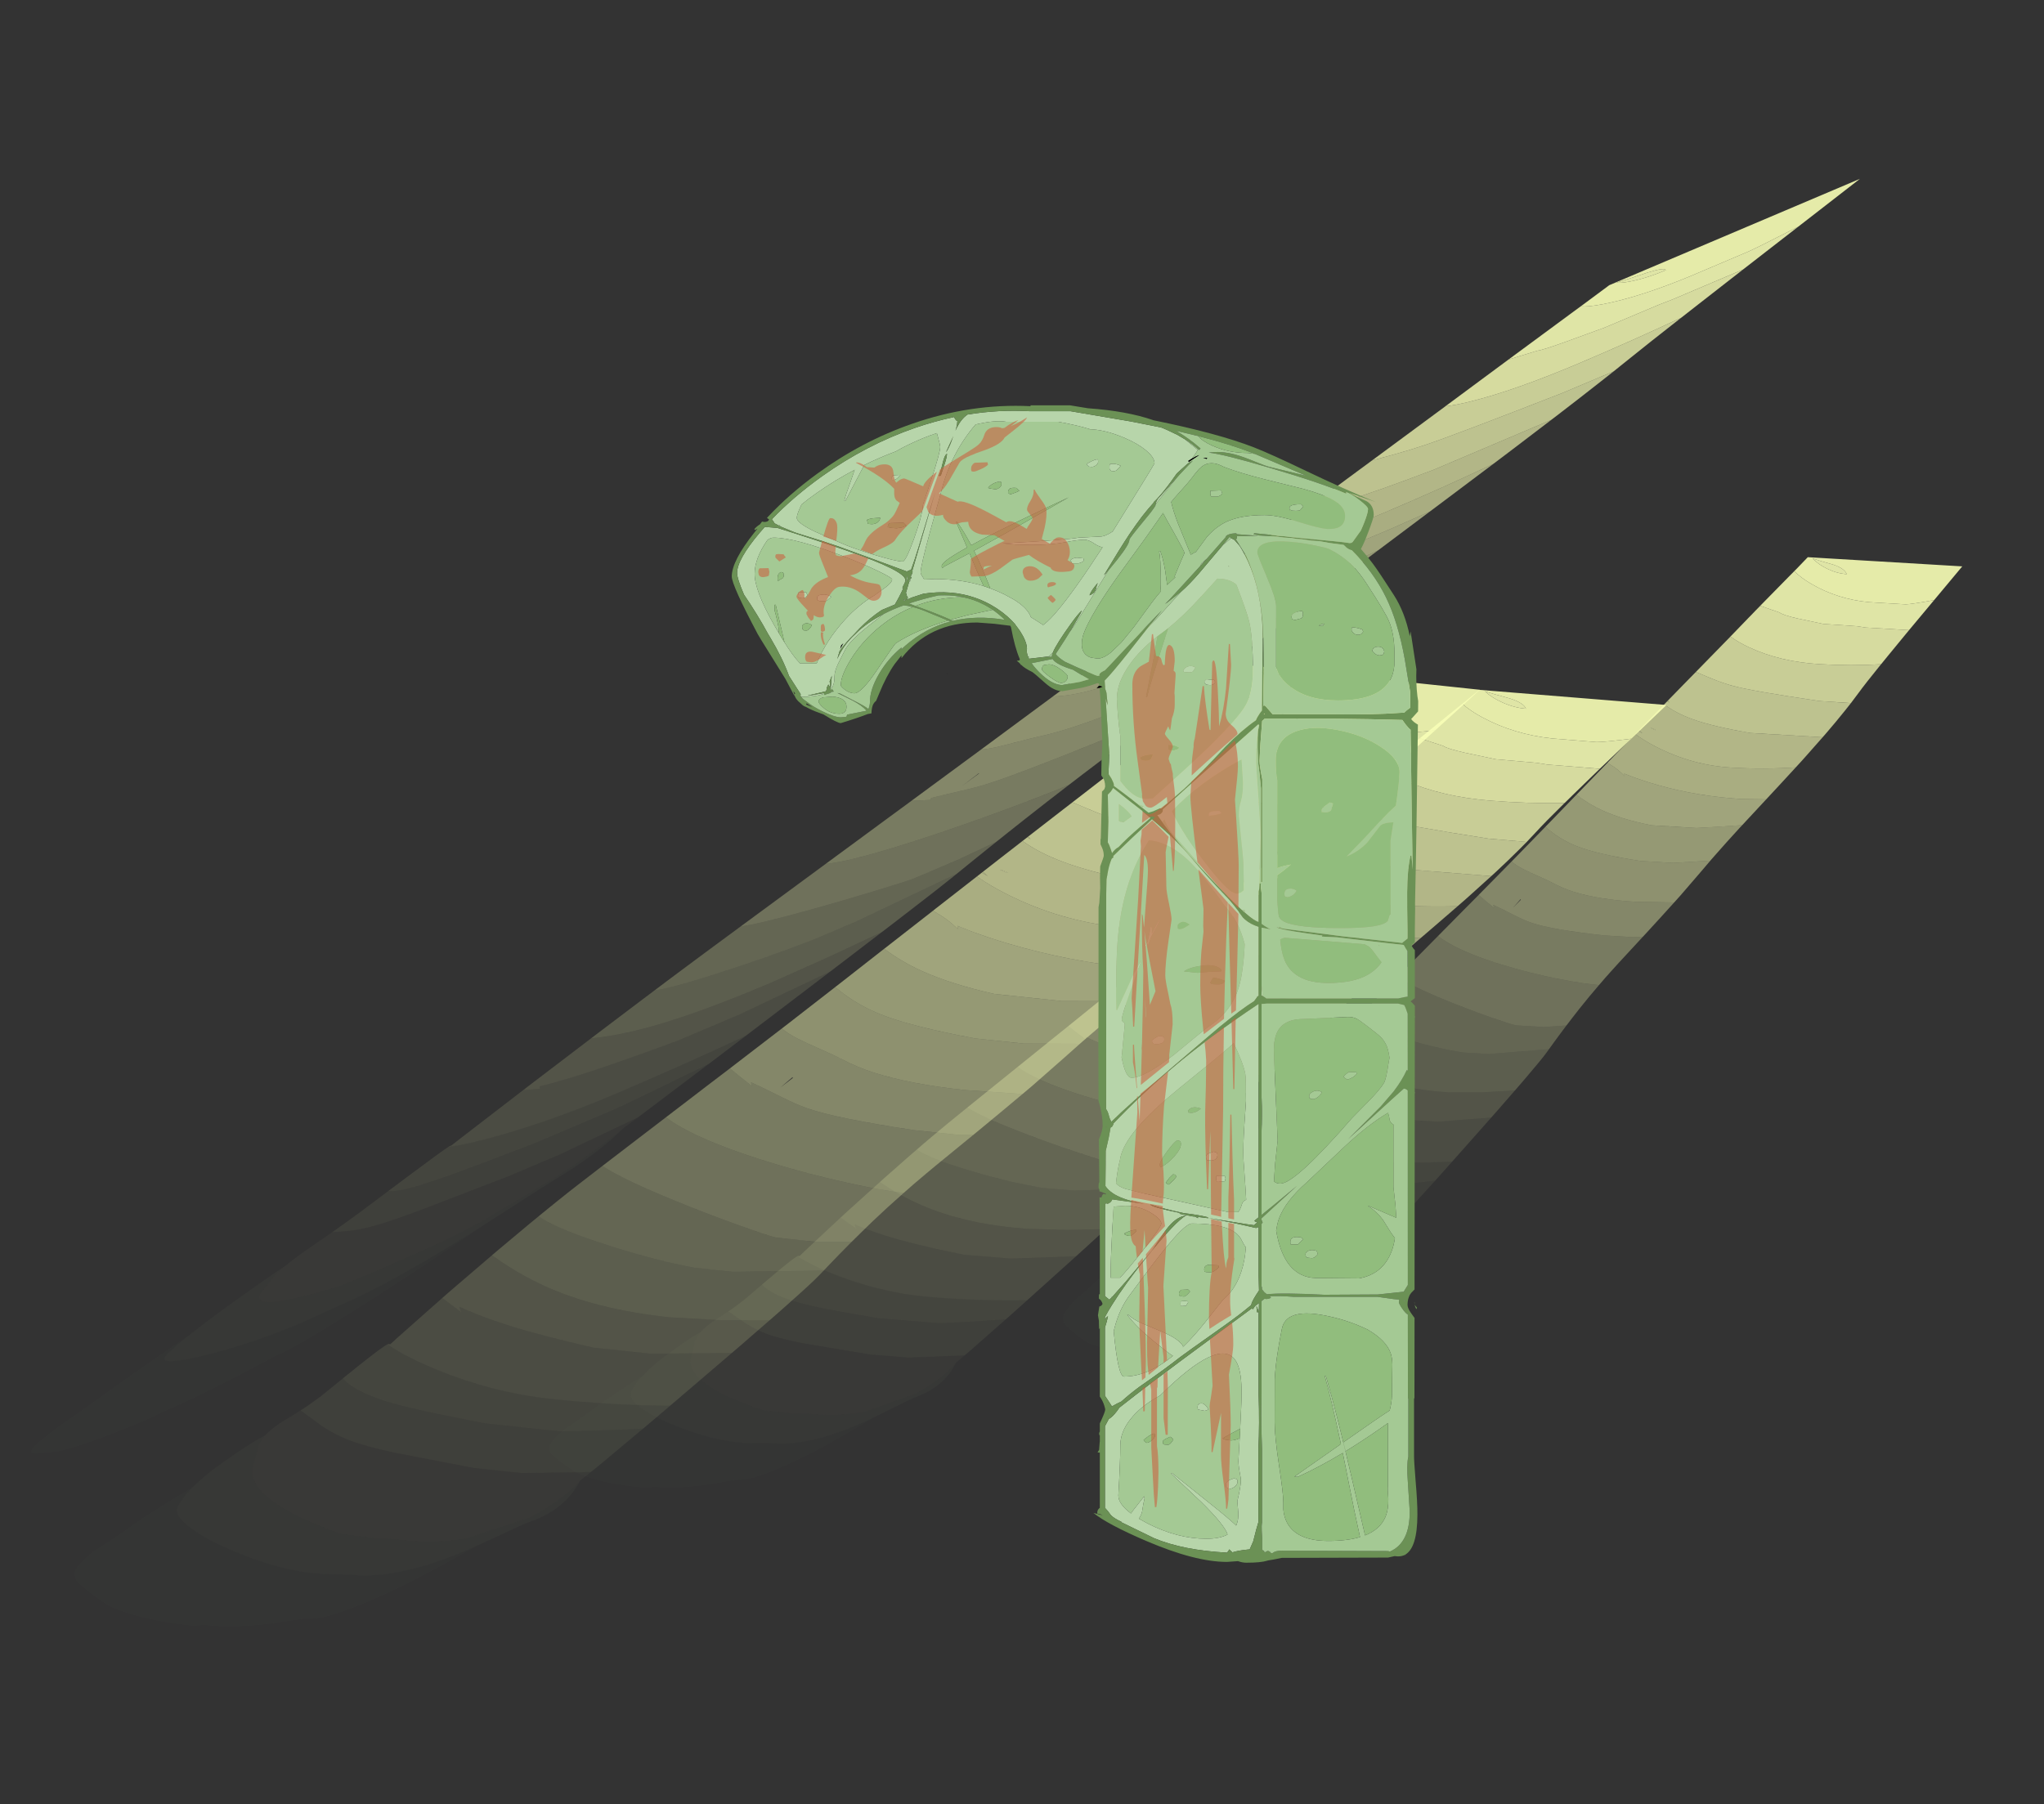 <?xml version="1.0" encoding="UTF-8" standalone="no"?>
<svg xmlns:ffdec="https://www.free-decompiler.com/flash" xmlns:xlink="http://www.w3.org/1999/xlink" ffdec:objectType="frame" height="915.35px" width="1036.85px" xmlns="http://www.w3.org/2000/svg">
  <rect width="100%" height="100%" fill="#333333" stroke="none"/>
  <g transform="matrix(1.0, 0.0, 0.0, 1.0, 514.05, 226.8)">
    <use ffdec:characterId="903" height="819.95" transform="matrix(-1.05, -0.111, -0.105, 0.994, 522.8, -126.6)" width="905.25" xlink:href="#sprite0"/>
    <use ffdec:characterId="1371" height="587.25" transform="matrix(1.0, 0.0, 0.0, 1.0, -142.85, -21.15)" width="348.2" xlink:href="#shape1"/>
  </g>
  <defs>
    <g id="sprite0" transform="matrix(1.0, 0.0, 0.0, 1.0, 0.0, 0.0)">
      <use ffdec:characterId="902" height="819.95" transform="matrix(1.0, 0.0, 0.0, 1.0, 0.0, 0.0)" width="905.25" xlink:href="#sprite1"/>
    </g>
    <g id="sprite1" transform="matrix(1.0, 0.0, 0.0, 1.0, -141.9, 0.0)">
      <use ffdec:characterId="901" height="760.0" transform="matrix(-0.712, 0.0, 0.012, 0.712, 1004.535, 278.605)" width="867.95" xlink:href="#sprite2"/>
      <use ffdec:characterId="901" height="760.0" transform="matrix(-0.576, -0.015, -0.005, 0.576, 796.561, 289.351)" width="867.95" xlink:href="#sprite2"/>
      <use ffdec:characterId="901" height="760.0" transform="matrix(-0.474, -0.023, -0.027, 0.557, 573.735, 210.546)" width="867.95" xlink:href="#sprite2"/>
      <use ffdec:characterId="901" height="760.0" transform="matrix(-0.73, -0.428, 0.24, 0.502, 864.387, 371.882)" width="867.95" xlink:href="#sprite2"/>
    </g>
    <g id="sprite2" transform="matrix(1.0, 0.0, 0.0, 1.0, 281.8, -174.45)">
      <use ffdec:characterId="900" height="760.0" transform="matrix(1.0, 0.0, 0.0, 1.0, -281.8, 174.45)" width="867.95" xlink:href="#shape0"/>
    </g>
    <g id="shape0" transform="matrix(1.0, 0.0, 0.0, 1.0, 281.8, -174.45)">
      <path d="M416.6 187.85 L419.2 185.2 421.25 183.05 426.45 177.6 426.7 177.35 426.95 177.1 428.6 175.35 429.45 174.45 569.85 174.45 569.85 174.5 569.9 174.45 586.15 174.45 568.7 195.55 559.55 206.6 Q537.55 211.45 531.1 212.0 L494.0 212.0 Q461.85 211.1 434.3 198.45 423.35 193.45 416.6 187.85 M434.5 175.5 Q440.65 180.55 449.85 183.95 460.05 187.75 469.75 187.75 467.5 182.8 455.6 179.85 440.9 177.05 434.25 175.25 L434.5 175.5" fill="#f8ffb6" fill-opacity="0.902" fill-rule="evenodd" stroke="none"/>
      <path d="M559.55 206.6 L535.85 235.25 492.0 235.25 483.0 234.5 448.75 234.25 422.8 230.75 Q407.25 228.4 404.0 226.25 L384.0 221.2 412.25 192.25 416.6 187.85 Q423.35 193.45 434.3 198.45 461.85 211.1 494.0 212.0 L531.1 212.0 Q537.55 211.45 559.55 206.6 M434.5 175.5 L434.25 175.25 Q440.9 177.05 455.6 179.85 467.5 182.8 469.75 187.75 460.05 187.75 449.85 183.95 440.65 180.55 434.5 175.5" fill="#f8ffb6" fill-opacity="0.871" fill-rule="evenodd" stroke="none"/>
      <path d="M535.85 235.25 L528.3 244.5 515.6 260.1 509.45 267.75 509.4 267.75 Q480.05 271.0 447.5 271.0 407.1 271.0 375.0 259.5 363.85 255.55 356.15 251.0 L355.65 250.7 355.6 250.7 356.5 249.8 359.1 247.1 373.15 232.45 375.45 230.1 379.6 225.75 383.25 222.0 383.75 221.5 384.0 221.2 404.0 226.25 Q407.25 228.4 422.8 230.75 L448.75 234.25 483.0 234.5 492.0 235.25 535.85 235.25" fill="#f8ffb6" fill-opacity="0.824" fill-rule="evenodd" stroke="none"/>
      <path d="M509.4 267.75 Q494.2 286.65 488.25 295.0 L481.05 304.7 449.0 304.5 Q379.95 299.1 360.35 295.35 350.5 293.5 338.55 289.85 L322.55 284.8 324.55 282.75 328.1 279.1 334.5 272.5 355.65 250.7 356.15 251.0 Q363.85 255.55 375.0 259.5 407.1 271.0 447.5 271.0 480.05 271.0 509.4 267.75" fill="#f8ffb6" fill-opacity="0.753" fill-rule="evenodd" stroke="none"/>
      <path d="M481.05 304.7 L475.8 311.4 466.95 322.35 458.45 332.5 454.35 337.25 381.0 337.25 Q342.75 333.5 321.7 327.85 304.65 323.3 292.35 315.95 L295.2 313.0 297.6 314.05 295.8 312.35 310.2 297.5 316.75 290.75 322.55 284.8 338.55 289.85 Q350.5 293.5 360.35 295.35 379.95 299.1 449.0 304.5 L481.05 304.7" fill="#f8ffb6" fill-opacity="0.702" fill-rule="evenodd" stroke="none"/>
      <path d="M428.85 366.05 L415.3 380.85 407.2 389.65 400.7 396.7 376.0 397.75 Q332.1 397.75 290.9 389.7 277.9 387.15 266.1 384.0 L255.75 381.0 256.25 383.25 Q249.35 377.35 240.9 373.45 L238.1 372.15 239.7 370.45 240.25 369.9 268.4 340.7 269.45 341.55 271.95 343.45 267.65 341.5 264.75 344.5 Q273.6 349.8 286.0 354.75 323.65 369.75 363.5 369.75 396.9 369.75 428.85 366.05" fill="#f8ffb6" fill-opacity="0.6" fill-rule="evenodd" stroke="none"/>
      <path d="M454.35 337.25 L439.4 354.3 434.35 360.0 428.85 366.05 Q396.9 369.75 363.5 369.75 323.65 369.75 286.0 354.75 273.6 349.8 264.75 344.5 L267.65 341.5 271.95 343.45 269.45 341.55 268.4 340.7 279.1 329.6 295.8 312.35 297.6 314.05 295.2 313.0 292.35 315.95 Q304.65 323.3 321.7 327.85 342.75 333.5 381.0 337.25 L454.35 337.25 M285.25 339.75 Q283.65 338.85 281.7 338.3 L279.5 338.0 281.95 338.8 Q283.45 339.3 284.25 339.75 L285.25 339.75" fill="#f8ffb6" fill-opacity="0.643" fill-rule="evenodd" stroke="none"/>
      <path d="M400.7 396.7 L384.4 414.35 377.8 421.5 332.0 426.5 286.0 426.5 Q256.45 422.85 235.9 415.75 221.0 410.55 208.6 402.75 L209.4 401.95 211.75 399.5 238.1 372.15 240.9 373.45 Q249.35 377.35 256.25 383.25 L255.75 381.0 266.1 384.0 Q277.9 387.15 290.9 389.7 332.1 397.75 376.0 397.75 L400.7 396.7" fill="#f8ffb6" fill-opacity="0.553" fill-rule="evenodd" stroke="none"/>
      <path d="M285.25 339.75 L284.25 339.75 Q283.45 339.3 281.95 338.8 L279.5 338.0 281.7 338.3 Q283.65 338.85 285.25 339.75" fill="#f8ffb6" fill-opacity="0.773" fill-rule="evenodd" stroke="none"/>
      <path d="M347.55 455.45 L338.0 466.75 319.1 488.85 313.3 495.35 274.5 496.85 Q237.15 496.85 211.65 491.25 200.25 488.75 188.5 483.85 184.05 482.0 173.6 478.5 163.0 474.9 158.15 472.95 150.95 470.0 146.65 466.95 L150.9 462.6 178.95 433.6 Q193.8 444.1 210.65 449.2 232.35 455.8 277.0 459.5 L310.0 459.5 347.55 455.45" fill="#f8ffb6" fill-opacity="0.463" fill-rule="evenodd" stroke="none"/>
      <path d="M377.8 421.5 L375.05 424.45 Q362.25 438.5 352.05 450.25 L348.65 454.15 347.55 455.45 310.0 459.5 277.0 459.5 Q232.35 455.8 210.65 449.2 193.8 444.1 178.95 433.6 L179.5 433.0 180.65 431.85 208.6 402.75 Q221.0 410.55 235.9 415.75 256.45 422.85 286.0 426.5 L332.0 426.5 377.8 421.5" fill="#f8ffb6" fill-opacity="0.502" fill-rule="evenodd" stroke="none"/>
      <path d="M313.3 495.35 L300.35 509.75 289.4 521.8 284.0 527.7 283.65 528.1 274.0 529.1 244.0 529.1 Q190.25 526.6 170.3 521.6 162.75 519.75 152.4 515.65 137.15 509.65 130.5 507.35 130.5 507.85 131.5 510.1 122.2 504.0 116.35 499.9 L115.2 499.1 119.35 494.85 146.65 466.95 Q150.95 470.0 158.15 472.95 163.0 474.9 173.6 478.5 184.05 482.0 188.5 483.85 200.25 488.75 211.65 491.25 237.15 496.85 274.5 496.85 L313.3 495.35 M150.6 508.9 L158.1 501.2 157.95 500.8 157.9 500.6 150.6 508.9" fill="#f8ffb6" fill-opacity="0.412" fill-rule="evenodd" stroke="none"/>
      <path d="M241.85 574.45 Q232.3 585.6 223.25 597.1 L216.3 606.1 212.0 611.8 211.05 613.0 188.0 615.6 160.0 615.6 Q154.15 614.8 133.95 609.6 111.1 603.75 89.8 597.2 51.85 585.6 37.9 577.8 L42.35 573.25 76.4 538.55 Q81.3 541.75 88.55 544.95 108.1 553.65 141.75 561.05 171.0 567.5 202.5 571.3 226.8 574.25 241.85 574.45" fill="#f8ffb6" fill-opacity="0.302" fill-rule="evenodd" stroke="none"/>
      <path d="M284.0 527.7 L260.75 553.0 255.25 559.1 247.7 567.6 241.85 574.45 Q226.8 574.25 202.5 571.3 171.0 567.5 141.75 561.05 108.1 553.65 88.55 544.95 81.3 541.75 76.4 538.55 L80.6 534.3 80.55 534.3 82.65 532.2 91.2 523.5 100.4 514.1 115.2 499.1 116.35 499.9 Q122.2 504.0 131.5 510.1 130.5 507.85 130.5 507.35 137.15 509.65 152.4 515.65 162.75 519.75 170.3 521.6 190.25 526.6 244.0 529.1 L274.0 529.1 283.65 528.1 284.0 527.7" fill="#f8ffb6" fill-opacity="0.353" fill-rule="evenodd" stroke="none"/>
      <path d="M211.05 613.0 L203.75 622.9 199.7 628.5 198.85 629.7 195.1 634.95 194.75 635.45 134.0 643.1 108.0 643.1 Q77.5 640.6 39.7 631.75 10.2 624.85 -0.65 618.3 L4.4 612.8 10.25 606.5 11.05 605.65 Q17.1 599.15 22.5 593.6 L37.9 577.8 Q51.85 585.6 89.8 597.2 111.1 603.75 133.95 609.6 154.15 614.8 160.0 615.6 L188.0 615.6 211.05 613.0" fill="#f8ffb6" fill-opacity="0.251" fill-rule="evenodd" stroke="none"/>
      <path d="M162.65 674.7 L146.4 693.5 140.1 700.7 86.0 707.35 47.0 707.35 Q12.1 702.85 -8.45 698.65 -29.1 694.45 -46.25 688.35 -45.5 690.6 -44.5 692.1 L-57.6 683.95 -58.4 683.4 -56.0 680.6 -53.1 677.25 -31.2 652.3 -28.65 649.4 -23.1 652.6 -20.2 654.25 Q-6.05 661.85 7.65 666.75 44.75 680.1 95.5 680.1 L130.4 678.2 162.65 674.7" fill="#f8ffb6" fill-opacity="0.161" fill-rule="evenodd" stroke="none"/>
      <path d="M194.75 635.45 L192.5 638.6 Q188.35 644.5 173.25 662.3 L168.0 668.5 162.8 674.55 162.65 674.7 130.4 678.2 95.5 680.1 Q44.75 680.1 7.65 666.75 -6.05 661.85 -20.2 654.25 L-23.1 652.6 -28.65 649.4 -28.7 649.4 -27.85 648.5 -25.45 645.75 Q-4.85 622.6 11.05 605.65 L10.25 606.5 4.4 612.8 -0.65 618.3 Q10.2 624.85 39.7 631.75 77.5 640.6 108.0 643.1 L134.0 643.1 194.75 635.45" fill="#f8ffb6" fill-opacity="0.212" fill-rule="evenodd" stroke="none"/>
      <path d="M86.95 760.95 L62.3 788.35 62.35 788.35 55.55 795.7 9.0 801.6 -23.0 801.6 -77.9 796.65 Q-97.7 794.4 -108.7 791.35 -118.9 788.55 -128.8 783.05 L-144.0 773.75 -142.65 772.6 -138.9 769.25 -131.5 762.1 -112.6 741.75 -118.3 747.85 Q-109.65 756.4 -85.95 761.15 -72.95 763.75 -51.95 765.9 L-19.0 769.1 31.0 769.1 Q49.4 767.15 86.95 760.95" fill="#f8ffb6" fill-opacity="0.063" fill-rule="evenodd" stroke="none"/>
      <path d="M140.1 700.7 L113.45 731.0 109.55 735.4 109.05 736.0 103.1 742.75 Q63.45 746.85 23.5 746.85 -19.9 746.85 -62.85 732.55 -80.15 726.85 -91.2 720.4 -90.75 720.1 -90.5 720.1 L-89.45 720.15 -86.75 716.9 -85.85 715.75 -58.4 683.4 -57.6 683.95 -44.5 692.1 Q-45.5 690.6 -46.25 688.35 -29.1 694.45 -8.45 698.65 12.1 702.85 47.0 707.35 L86.0 707.35 140.1 700.7" fill="#f8ffb6" fill-opacity="0.122" fill-rule="evenodd" stroke="none"/>
      <path d="M103.1 742.75 L93.4 753.7 87.75 760.05 87.0 760.95 86.95 760.95 Q49.4 767.15 31.0 769.1 L-19.0 769.1 -51.95 765.9 Q-72.95 763.75 -85.95 761.15 -109.65 756.4 -118.3 747.85 L-112.6 741.75 -109.15 738.05 Q-94.45 722.4 -91.2 720.4 -80.15 726.85 -62.85 732.55 -19.9 746.85 23.5 746.85 63.45 746.85 103.1 742.75" fill="#f8ffb6" fill-opacity="0.09" fill-rule="evenodd" stroke="none"/>
      <path d="M49.0 802.7 L48.6 803.75 Q40.9 824.7 18.25 835.85 14.75 837.55 0.15 847.1 L-15.55 857.05 -27.65 864.15 -28.85 864.85 -36.5 868.95 Q-43.1 872.3 -49.4 875.05 -61.3 880.2 -72.05 883.05 L-72.7 883.2 -73.85 883.5 -74.75 883.75 Q-86.35 886.5 -96.6 886.5 L-100.7 886.75 -104.15 887.05 -106.55 887.25 -108.8 887.4 -109.2 887.45 -111.85 887.65 -121.0 888.25 Q-149.75 888.25 -183.9 876.25 -199.35 870.8 -208.55 864.9 -218.5 858.5 -218.5 853.25 L-218.45 852.5 -218.05 850.4 -214.2 842.45 -210.15 836.65 -208.95 835.1 Q-202.7 827.05 -196.0 820.5 -183.3 808.4 -176.2 802.35 -170.15 797.2 -165.65 794.15 L-166.05 794.75 -168.2 798.8 -168.25 798.95 Q-169.75 802.45 -169.75 805.75 L-169.75 805.85 -169.75 806.35 Q-169.9 807.95 -170.6 812.15 L-171.5 818.5 Q-171.5 841.9 -106.75 858.35 L-82.0 858.85 -70.05 857.95 -65.0 858.1 Q-43.2 858.1 -23.45 852.45 L-23.4 852.4 -22.05 852.0 17.75 832.9 18.9 832.1 19.25 831.9 20.3 831.15 21.45 830.3 22.0 829.9 27.6 825.6 35.75 818.35 Q40.9 813.35 45.05 808.05 L45.35 807.7 45.55 807.45 48.4 803.55 49.0 802.7" fill="#f8ffb6" fill-opacity="0.024" fill-rule="evenodd" stroke="none"/>
      <path d="M55.55 795.7 L49.0 802.65 49.0 802.7 48.4 803.55 45.55 807.45 45.35 807.7 45.05 808.05 Q40.9 813.35 35.75 818.35 L27.6 825.6 22.0 829.9 21.45 830.3 20.3 831.15 19.25 831.9 18.9 832.1 17.75 832.9 -22.05 852.0 -23.4 852.4 -23.45 852.45 Q-43.2 858.1 -65.0 858.1 L-70.05 857.95 -82.0 858.85 -106.75 858.35 Q-171.5 841.9 -171.5 818.5 L-170.6 812.15 Q-169.9 807.95 -169.75 806.35 L-169.75 805.85 -169.75 805.75 Q-169.75 802.45 -168.25 798.95 L-168.2 798.8 -166.05 794.75 -165.3 793.65 Q-163.15 790.55 -159.9 787.3 L-156.85 784.35 Q-148.8 777.9 -142.65 772.6 L-144.0 773.75 -128.8 783.05 Q-118.9 788.55 -108.7 791.35 -97.7 794.4 -77.9 796.65 L-23.0 801.6 9.0 801.6 55.55 795.7" fill="#f8ffb6" fill-opacity="0.031" fill-rule="evenodd" stroke="none"/>
      <path d="M-15.55 857.05 L-20.1 860.6 Q-32.55 870.25 -45.55 879.45 -62.3 891.85 -82.2 903.7 -111.1 920.9 -122.15 920.9 -124.55 920.9 -145.8 927.0 -170.35 933.05 -189.45 933.05 L-191.1 933.05 Q-196.9 934.45 -200.85 934.45 -219.05 934.45 -235.65 931.75 -251.75 929.1 -259.05 925.15 -266.65 920.95 -272.75 916.8 -277.8 913.4 -280.2 911.05 -281.8 907.65 -281.8 905.4 -281.8 901.15 -271.0 889.25 L-262.1 881.65 Q-253.7 874.25 -240.95 862.15 -221.7 845.6 -210.15 836.65 L-214.2 842.45 -218.05 850.4 -218.45 852.5 -218.5 853.25 Q-218.5 858.5 -208.55 864.9 -199.35 870.8 -183.9 876.25 -149.75 888.25 -121.0 888.25 L-111.85 887.65 -109.2 887.45 -108.8 887.4 -106.55 887.25 -104.15 887.05 -100.7 886.75 -96.6 886.5 Q-86.35 886.5 -74.75 883.75 L-73.85 883.5 -72.7 883.2 -72.05 883.05 Q-61.3 880.2 -49.4 875.05 -43.1 872.3 -36.5 868.95 L-28.85 864.85 -27.65 864.15 -15.55 857.05" fill="#f8ffb6" fill-opacity="0.012" fill-rule="evenodd" stroke="none"/>
    </g>
    <g id="shape1" transform="matrix(1.0, 0.0, 0.0, 1.0, 142.85, 21.15)">
      <path d="M-11.7 71.75 Q-8.1 73.05 -4.65 74.75 L0.05 77.3 1.25 78.05 Q7.35 82.05 8.9 86.35 L10.5 87.35 15.1 90.3 14.3 90.85 Q16.95 89.25 21.05 84.65 L22.3 83.15 Q31.0 72.9 45.65 50.3 L45.25 50.9 Q43.15 50.45 41.2 49.1 38.2 47.05 36.0 47.05 32.85 47.05 26.2 48.35 19.55 49.65 9.45 49.65 L1.25 49.5 -5.5 48.9 Q27.25 47.15 33.05 46.0 L43.95 45.45 Q46.55 45.45 50.4 42.85 L66.8 16.3 68.5 13.5 69.75 11.45 71.6 8.3 71.55 7.6 Q71.1 4.85 67.15 1.6 62.85 -1.9 56.2 -4.7 45.85 -9.05 37.9 -9.0 L39.0 -9.0 Q32.45 -11.05 22.75 -12.8 L-3.65 -12.8 Q-9.45 -13.75 -19.2 -11.4 -32.0 3.6 -36.8 23.3 L-42.1 42.35 Q-47.05 60.5 -47.05 63.65 -47.05 64.45 -45.95 66.0 L-45.25 67.25 -39.75 67.0 Q-26.6 67.0 -15.1 70.55 L-15.1 70.6 -14.9 70.65 -14.7 70.7 -11.85 71.7 -11.7 71.75 M-118.95 39.9 L-121.2 38.7 -121.3 38.4 -122.5 36.65 Q-111.6 25.25 -97.05 14.85 -74.6 -1.15 -49.85 -9.7 -39.95 -13.1 -30.05 -15.2 -29.55 -13.9 -28.65 -13.2 L-28.4 -13.3 Q-28.45 -11.65 -28.95 -9.7 L-29.4 -8.25 -28.7 -9.75 Q-26.5 -14.2 -23.3 -16.45 -7.45 -19.05 8.4 -18.15 L29.05 -18.15 59.6 -12.95 72.0 -10.5 73.75 -10.15 74.95 -9.9 76.85 -9.15 77.05 -9.05 77.25 -8.95 77.75 -8.75 83.2 -6.15 86.85 -4.0 87.15 -3.8 93.45 1.4 Q93.45 2.0 90.6 5.85 L88.65 7.1 89.05 7.5 89.15 7.45 89.55 7.25 88.9 8.1 88.9 8.15 88.35 8.5 83.2 13.15 82.8 13.65 82.75 13.65 79.85 17.7 78.05 20.1 Q73.85 25.6 71.05 28.1 L71.3 28.1 Q68.4 31.25 65.25 35.3 62.25 39.25 59.0 44.05 54.35 51.0 46.0 64.95 L46.25 64.75 47.6 63.3 48.25 62.6 48.2 62.65 42.65 71.65 32.4 88.3 30.7 90.9 29.8 92.2 28.6 93.9 29.0 93.2 33.9 84.75 34.05 84.5 34.1 84.35 34.75 82.95 Q32.8 84.7 29.4 89.4 L28.4 90.8 25.95 94.3 24.1 97.1 23.25 98.4 Q20.85 102.2 20.0 104.35 L17.7 106.4 16.85 106.4 7.9 107.45 7.7 107.0 7.85 106.45 7.5 106.5 Q6.85 104.95 6.8 103.5 7.2 101.2 5.9 98.1 5.0 95.9 3.35 93.35 L3.15 93.1 2.7 92.45 1.1 90.3 1.05 90.1 Q-2.85 85.6 -8.05 82.15 L-9.05 81.5 Q-14.0 78.35 -19.4 76.5 -31.45 72.3 -45.65 74.45 L-51.3 76.3 -55.65 78.1 -55.4 77.15 -54.8 77.7 Q-53.9 77.45 -53.5 76.4 -54.25 75.5 -54.25 74.25 L-54.55 74.25 -52.85 68.35 -52.4 68.25 -52.4 68.2 -52.15 66.8 -51.9 66.65 -51.85 66.6 -51.55 66.25 -51.8 66.15 -52.0 66.05 -51.8 65.05 Q-51.15 64.1 -51.15 63.45 L-51.2 62.6 -39.55 22.55 -48.05 50.7 Q-49.95 56.95 -51.95 62.4 -52.6 62.45 -53.5 62.9 L-54.0 63.2 -54.05 63.15 -70.25 57.2 -88.85 50.4 Q-95.25 48.15 -109.15 43.9 L-110.8 43.35 -111.05 43.25 -111.3 43.15 -112.2 42.8 -117.5 40.6 -118.15 40.3 -118.65 39.6 -118.95 39.9 M98.1 56.7 L94.65 60.55 95.5 58.9 98.1 56.7 M84.9 73.6 Q89.6 69.4 94.2 64.05 L106.35 49.65 110.5 46.25 110.6 46.3 111.9 47.05 112.0 47.0 114.8 50.2 Q116.15 52.3 117.3 54.55 124.8 68.8 126.2 88.35 126.65 94.85 126.5 103.1 L126.25 114.5 126.1 133.7 125.0 135.15 Q123.6 137.2 123.05 138.65 115.6 143.85 107.65 151.95 94.85 165.8 86.7 173.4 L75.2 183.35 74.3 183.35 70.9 184.85 68.55 185.55 65.3 183.0 66.1 182.3 63.1 181.25 62.6 180.85 61.2 179.75 59.6 178.45 59.55 178.4 59.35 178.3 59.3 178.25 59.25 178.2 54.25 174.4 50.95 171.95 51.0 171.45 Q51.0 170.65 49.8 168.3 L48.25 165.85 48.4 161.8 48.5 159.6 48.6 154.9 48.35 151.35 46.8 127.6 47.85 131.05 47.2 124.6 46.5 122.45 46.5 121.85 46.3 118.5 Q49.7 115.1 57.95 104.75 L67.55 92.55 73.05 86.7 84.9 73.6 M124.45 140.9 Q123.15 149.0 123.15 159.9 123.15 162.65 124.3 177.85 125.4 193.0 125.4 198.05 L124.95 212.4 124.7 224.25 124.4 225.5 124.4 241.0 Q122.35 240.6 117.35 236.2 L117.3 234.95 116.3 235.0 116.0 235.0 Q109.95 229.55 100.25 219.15 L95.75 214.25 92.4 209.5 80.8 196.3 Q77.85 192.6 76.65 188.95 L75.55 190.3 73.0 186.75 Q74.35 186.6 75.15 185.75 75.8 185.05 75.8 184.4 L75.8 183.85 87.4 173.35 124.25 140.7 124.45 140.9 M125.9 273.45 L126.5 278.55 125.9 278.3 125.9 273.45 M72.2 28.95 Q72.3 28.05 72.75 27.2 L73.35 26.25 78.65 20.3 80.7 18.0 82.35 16.15 83.35 15.1 80.9 18.1 79.3 20.05 79.0 20.45 72.2 28.95 M109.3 60.35 L109.05 60.65 109.45 60.75 109.3 60.35 M73.1 96.05 Q64.25 102.85 58.9 110.5 52.5 119.6 52.5 127.85 52.5 129.65 53.0 135.7 53.6 142.6 54.25 146.7 L54.25 169.45 55.5 171.05 Q61.45 178.5 67.0 178.5 L70.7 178.3 73.7 175.6 Q90.15 161.0 99.35 152.05 114.0 137.7 117.65 131.4 121.5 124.75 121.5 113.3 121.5 96.6 119.65 88.75 118.35 83.25 113.1 69.8 109.7 66.85 103.5 66.8 L95.0 76.15 Q86.4 85.65 78.5 92.0 L76.2 93.75 73.1 96.05 M51.05 12.25 L49.6 12.15 49.5 12.0 49.0 11.6 Q48.75 11.45 48.75 10.3 L48.8 9.15 49.1 8.6 Q52.1 8.25 54.45 9.55 L52.65 11.55 Q51.85 12.25 51.05 12.25 M42.0 9.2 Q40.95 10.1 39.75 10.1 L38.2 9.95 38.05 9.75 Q37.3 9.15 37.1 8.6 L39.6 7.25 Q41.45 6.35 42.25 6.35 L42.65 6.2 Q43.0 6.3 43.0 7.5 43.0 8.3 42.0 9.2 M35.5 56.5 L35.8 57.55 Q35.3 58.45 33.05 59.05 L29.7 59.05 Q29.7 58.4 28.85 57.55 30.0 56.3 32.2 56.15 L35.5 56.5 M41.8 72.35 Q42.3 70.05 42.8 69.0 39.45 72.8 38.6 75.25 41.05 74.4 41.8 72.35 M54.25 175.9 L54.25 176.1 54.55 176.15 55.0 176.5 58.75 179.45 63.3 183.0 63.65 183.45 64.1 184.05 64.35 183.8 65.75 184.9 65.25 184.7 69.5 188.25 63.85 193.15 Q57.7 198.45 53.3 203.05 51.6 203.9 50.05 206.05 L49.3 203.8 Q48.6 201.7 47.9 200.6 L48.2 190.0 48.0 180.2 47.9 176.4 49.5 174.75 50.6 173.0 54.25 175.9 M53.75 180.8 L53.5 181.55 53.5 189.65 54.1 190.1 55.95 190.4 60.0 187.45 Q59.3 186.05 57.3 184.2 55.7 182.65 53.65 181.2 L53.75 180.8 M70.3 188.9 L74.05 192.2 Q84.2 201.15 89.05 207.0 98.6 218.4 107.3 227.4 111.6 231.85 116.45 238.75 L117.5 239.75 Q120.25 242.15 124.4 243.45 L124.4 278.5 124.25 278.6 Q123.9 278.65 123.65 278.95 L123.55 279.25 122.1 281.2 Q115.75 285.1 104.35 294.45 L81.95 313.55 Q57.95 334.2 49.75 342.35 48.95 341.15 48.5 339.4 47.95 337.1 47.05 335.95 L47.1 280.05 47.1 226.85 47.25 219.4 48.1 214.7 Q48.75 211.55 49.85 208.95 L50.8 208.15 50.6 207.6 Q59.2 199.15 70.3 188.9 M102.35 119.3 Q101.75 120.8 99.75 120.8 L97.95 120.6 97.55 120.35 96.8 119.3 Q97.45 118.1 97.9 117.9 L101.8 118.2 102.35 119.3 M86.15 113.4 Q87.1 111.65 88.95 111.25 90.75 110.85 92.4 111.9 L91.05 113.9 Q90.45 114.35 89.05 114.35 L86.5 114.15 86.15 113.4 M115.75 158.5 Q94.4 169.9 80.4 184.8 85.55 195.6 96.3 209.65 109.25 226.65 113.15 226.65 115.2 226.65 116.6 225.2 L116.95 224.9 116.7 212.6 Q116.7 209.8 115.55 199.0 L114.35 187.2 Q114.35 182.7 115.45 179.6 116.5 176.5 116.5 170.3 L116.2 165.15 115.75 158.5 M99.35 187.4 Q99.15 187.45 99.15 186.25 99.15 185.1 101.5 184.75 L104.5 184.65 105.0 185.25 105.65 185.8 Q103.25 186.75 99.55 187.1 L99.35 187.4 M92.15 213.2 Q80.6 200.55 68.8 199.6 63.3 208.1 59.8 217.55 54.6 231.5 53.0 249.1 52.1 258.9 52.1 278.7 L52.3 285.6 52.55 285.8 58.6 272.7 Q62.55 263.8 64.95 260.5 L59.55 275.45 Q55.0 288.4 55.0 290.4 55.0 291.35 55.75 291.8 56.5 292.2 56.5 293.15 L55.45 304.25 54.9 309.7 Q56.9 320.05 60.0 320.05 66.35 320.05 81.65 308.25 96.85 295.6 99.35 293.9 107.55 288.45 111.8 280.4 114.8 274.6 115.95 266.8 117.0 260.1 117.35 252.25 114.25 240.2 106.95 232.2 L100.85 224.1 Q95.95 217.35 92.15 213.2 M70.25 246.9 L70.8 245.8 Q73.6 240.45 74.5 239.25 73.75 241.4 71.3 245.9 L69.8 248.7 69.6 249.35 68.4 252.8 68.1 252.8 68.05 251.85 67.1 253.55 66.55 253.55 68.15 250.85 Q68.3 249.75 68.8 247.75 69.55 244.75 69.55 243.55 L70.1 243.55 Q70.3 244.1 70.3 246.05 L70.25 246.9 M75.45 299.05 L76.3 299.4 Q76.55 299.55 76.55 300.75 76.55 302.1 74.7 302.7 L72.8 303.05 71.15 302.8 70.5 302.25 70.3 301.1 Q73.7 298.2 75.45 299.05 M49.85 431.55 L48.7 432.65 46.6 430.95 46.45 430.85 46.45 402.9 46.6 384.0 47.15 383.75 47.8 384.0 Q49.65 383.35 50.15 381.75 L51.15 381.9 66.55 384.0 Q56.6 382.3 51.4 379.25 L50.55 378.7 Q48.15 377.15 46.7 375.0 L46.8 365.3 46.85 357.15 47.9 352.55 48.4 350.3 49.3 345.3 50.05 344.9 50.8 343.55 50.6 343.4 Q65.6 327.75 80.85 314.9 99.45 299.2 124.4 282.55 L124.4 390.85 122.25 392.6 Q122.6 393.15 123.75 393.35 L123.3 393.8 122.05 394.85 118.4 394.35 102.0 391.7 98.75 391.15 98.6 390.8 Q93.75 389.55 86.55 388.75 75.95 386.5 69.55 384.35 L69.55 384.45 Q70.3 385.75 84.6 388.65 L84.45 388.75 84.25 389.05 91.0 390.4 92.2 390.5 93.65 391.3 93.65 390.8 93.15 390.6 98.8 391.3 98.75 391.15 111.85 393.75 118.4 395.2 123.0 396.25 Q123.65 396.25 124.4 395.7 L124.4 420.6 124.6 428.0 123.2 430.1 Q120.8 433.9 120.65 435.35 115.45 439.8 107.15 445.7 86.15 460.55 84.65 461.75 77.25 467.6 64.0 476.8 58.85 480.6 54.8 484.3 52.8 485.15 50.0 486.8 L48.4 484.3 46.45 481.4 46.45 446.6 46.5 446.6 47.35 443.8 48.0 441.05 Q46.95 441.55 46.45 442.9 L46.45 441.45 Q48.0 438.5 50.05 435.25 56.3 425.15 67.05 411.75 82.5 392.5 87.7 389.9 83.1 390.5 78.9 395.4 76.95 397.65 73.8 402.55 70.8 407.25 69.35 408.8 L56.95 423.55 50.05 431.35 49.8 431.2 49.85 431.55 M56.75 376.4 L65.3 378.55 109.0 388.2 114.0 388.2 Q115.0 387.35 116.0 384.0 116.5 382.45 118.1 381.95 L117.7 375.45 116.7 361.1 Q116.45 355.4 117.2 343.7 L118.0 331.85 Q118.0 320.2 117.65 318.15 116.8 313.1 111.75 302.5 106.65 307.2 95.0 316.55 82.0 327.0 76.65 331.7 55.55 350.15 54.05 361.85 52.9 366.1 52.05 373.45 53.15 375.2 56.75 376.4 M50.85 385.7 L50.15 396.95 Q49.35 412.05 49.3 421.5 L54.05 421.5 Q57.2 418.5 65.95 407.35 75.05 395.65 75.05 394.1 75.05 391.9 70.15 388.8 64.2 385.0 56.7 385.0 L51.15 385.4 50.85 385.7 M107.3 369.9 L107.35 370.25 107.6 371.05 107.3 372.55 103.5 372.9 103.2 372.6 Q102.9 372.25 102.9 371.15 L102.95 369.8 103.0 369.9 Q104.65 369.55 107.3 369.9 M102.0 361.7 L100.5 362.05 98.7 361.95 98.3 361.85 98.05 361.55 Q97.75 361.2 97.75 360.05 97.75 359.05 99.0 358.45 L101.6 357.55 102.85 357.9 Q103.5 358.15 103.5 359.3 103.5 361.0 102.0 361.7 M123.55 439.0 L124.45 439.0 124.4 439.9 124.4 480.8 Q124.9 495.65 124.3 508.45 L124.3 545.5 Q123.3 548.55 121.7 555.15 L119.9 559.3 119.95 559.35 119.15 559.4 Q114.0 559.9 111.1 560.85 L109.8 559.65 109.6 559.3 109.0 560.2 108.4 561.0 Q86.0 559.8 71.35 553.65 61.4 548.8 56.7 546.5 L54.5 545.45 54.9 545.4 Q50.85 543.5 49.45 541.95 48.1 539.95 46.45 538.25 L46.45 496.85 48.4 493.2 Q50.2 492.2 52.45 489.3 L53.8 487.4 Q68.7 475.6 97.2 454.6 L120.95 437.05 121.5 437.5 122.55 435.9 124.6 434.35 124.5 438.7 123.35 435.95 123.3 435.85 123.55 439.0 M117.95 405.95 Q117.35 405.45 116.85 404.45 115.3 401.3 114.3 400.2 108.85 394.0 90.55 394.0 87.05 394.0 75.6 408.4 69.4 416.2 59.4 429.8 53.75 437.15 51.2 447.4 L50.9 448.65 Q53.05 471.65 56.15 471.65 68.1 471.65 80.95 461.15 79.3 460.3 72.2 454.5 62.35 446.55 57.75 440.3 L58.3 440.3 Q60.3 442.4 65.35 444.7 L74.8 448.65 Q84.4 452.65 86.2 456.5 L85.55 457.1 89.05 453.6 Q94.05 448.35 100.3 440.3 105.85 433.15 106.75 432.35 114.7 425.5 117.15 412.4 117.65 409.75 117.95 405.95 M88.45 433.45 L88.65 434.05 87.55 435.75 85.2 435.9 85.0 435.85 Q84.8 435.8 84.8 434.7 L84.9 433.4 85.0 433.5 85.45 433.4 87.0 433.3 88.45 433.45 M98.8 487.95 L98.8 488.5 97.1 489.05 93.8 488.4 93.65 488.2 Q93.45 488.1 93.45 487.0 93.45 485.45 95.1 485.25 96.95 485.05 98.8 487.95 M115.05 498.15 L115.55 487.75 Q115.9 480.3 115.65 475.55 115.2 466.85 112.4 463.05 104.05 451.9 74.5 481.2 64.55 486.65 59.3 493.4 54.25 499.85 54.25 506.6 54.25 514.85 53.25 532.0 53.25 536.3 59.65 541.1 L61.05 539.15 66.35 532.4 66.55 533.5 Q65.95 535.65 65.3 540.15 64.8 542.2 63.65 543.75 L68.1 546.2 Q83.3 553.95 97.95 553.95 104.7 553.95 108.65 551.8 107.35 547.2 95.3 535.3 L79.85 520.75 80.4 520.55 100.6 536.75 Q108.9 543.35 113.05 547.25 L112.4 548.4 Q113.25 547.05 113.7 545.35 114.35 542.7 113.95 538.95 L113.6 535.0 Q115.8 525.65 115.3 522.95 114.15 517.05 114.15 514.55 L114.8 502.95 115.05 498.55 115.05 498.15 M113.7 525.05 Q113.7 526.5 112.1 527.65 110.85 528.55 110.05 528.55 L108.6 528.35 108.55 528.15 Q108.1 527.95 108.0 527.8 107.8 527.65 107.8 526.5 107.8 525.1 109.6 524.15 L111.9 523.3 113.15 523.65 Q113.7 523.9 113.7 525.05 M-31.65 -2.3 L-30.45 -5.55 -34.2 2.7 Q-32.9 0.95 -31.65 -2.3 M-38.8 -7.05 Q-46.15 -4.65 -53.85 -0.85 -56.95 0.65 -59.55 2.2 -67.85 5.3 -75.65 9.15 L-76.6 10.95 -85.2 27.35 -85.75 27.35 Q-85.45 25.4 -82.35 16.95 L-80.55 11.65 -79.95 11.3 Q-90.25 16.65 -99.7 23.3 -103.85 26.2 -107.45 29.15 L-108.3 31.05 Q-109.85 34.35 -109.85 36.0 -109.85 38.5 -100.7 42.9 L-88.3 48.35 Q-82.25 51.15 -70.95 54.6 -59.45 58.1 -56.15 58.1 -54.6 58.1 -50.45 46.65 -46.25 35.05 -45.8 29.05 L-41.45 15.95 Q-37.1 2.75 -37.1 -0.15 -37.1 -0.85 -38.2 -4.85 L-38.8 -7.05 M-36.8 14.5 L-34.85 8.6 Q-33.75 5.25 -33.65 3.45 -34.9 3.95 -35.9 8.3 -37.1 13.35 -37.85 14.5 -37.55 14.9 -36.8 14.5 M-58.25 15.25 Q-59.25 16.4 -60.35 16.65 L-61.45 16.7 Q-61.65 16.65 -61.65 15.45 -61.65 14.85 -60.95 14.35 L-57.25 14.15 -58.25 15.25 M-54.55 68.75 L-54.5 68.7 -54.8 69.45 -54.55 68.75 M-107.6 126.8 L-107.75 126.65 -108.0 126.25 -108.0 126.2 -108.05 126.15 -108.0 126.15 -107.9 125.4 -108.45 124.55 -113.35 116.9 -113.8 116.2 Q-117.05 107.25 -123.2 96.9 L-124.4 94.9 Q-129.75 85.05 -136.65 74.9 -140.15 66.8 -140.15 63.9 -140.15 57.1 -128.6 43.4 L-126.1 40.55 -125.75 40.55 -119.95 41.05 -119.7 41.05 Q-99.6 47.35 -84.35 52.65 -54.8 62.9 -54.8 67.5 L-55.05 68.85 -55.55 69.85 Q-56.3 71.15 -56.3 71.6 L-55.8 71.6 Q-57.9 76.2 -60.15 79.95 L-66.75 82.7 Q-72.55 86.5 -78.05 92.05 L-80.7 94.9 Q-84.9 99.0 -88.15 103.55 L-89.35 107.6 Q-86.5 101.15 -81.65 96.3 L-80.15 94.9 Q-74.55 89.2 -65.9 84.8 L-72.85 90.3 Q-83.5 98.7 -85.55 103.3 L-88.85 109.85 Q-90.75 113.8 -90.75 116.5 -90.65 120.75 -92.65 123.0 L-92.7 122.85 -92.15 116.5 -92.05 115.95 -93.35 119.35 -93.15 119.2 -93.1 119.15 -92.95 122.15 -93.1 121.8 -93.85 120.5 -94.6 121.95 Q-94.75 123.55 -95.1 123.95 L-104.25 126.1 -103.85 126.15 -96.05 124.85 -96.05 125.0 -96.05 125.2 Q-100.05 126.75 -107.6 126.8 M-116.7 98.2 Q-111.7 106.25 -108.25 109.75 L-99.75 109.75 Q-95.0 98.15 -85.5 87.7 -78.5 80.0 -70.35 75.2 L-67.3 73.0 Q-61.5 69.1 -61.5 67.2 -61.5 66.35 -68.6 62.95 -75.75 59.5 -85.4 55.75 -110.6 46.0 -121.65 46.0 -123.25 46.0 -124.8 47.25 -131.25 56.6 -131.25 64.4 -131.25 72.8 -121.45 90.15 L-119.05 94.3 -118.5 95.2 -116.7 98.2 M-105.15 73.65 L-104.5 75.05 Q-105.05 76.75 -107.15 76.75 L-108.65 76.5 -109.3 75.8 -109.0 73.75 -105.15 73.65 M-96.8 78.25 Q-98.7 78.25 -99.05 77.8 L-99.4 77.65 -99.55 76.5 Q-99.55 75.15 -97.05 74.9 -94.45 74.6 -92.4 76.0 L-94.45 77.85 Q-95.05 78.25 -96.8 78.25 M-86.75 100.45 L-86.25 99.65 -87.3 100.6 -87.85 102.5 -86.75 100.45" fill="#b7d5aa" fill-rule="evenodd" stroke="none"/>
      <path d="M43.55 121.15 L43.45 120.05 42.6 119.8 Q39.7 121.0 34.55 122.2 L24.9 123.9 Q20.8 123.9 16.25 119.85 10.25 114.5 9.55 114.15 5.65 112.25 4.05 110.6 L3.9 110.65 Q3.25 109.55 1.7 108.5 L3.15 108.25 3.25 107.6 Q0.7 101.75 -1.2 91.45 L-1.55 90.7 -9.65 89.7 -18.35 89.05 Q-42.7 89.05 -56.75 107.15 L-56.75 105.7 -60.2 110.1 Q-64.45 116.15 -68.1 125.15 L-69.6 128.75 Q-70.5 129.45 -71.05 130.45 -71.9 132.05 -72.0 135.15 L-73.9 135.5 Q-78.8 137.45 -87.55 140.1 -89.25 140.1 -96.3 135.7 -100.65 134.2 -103.6 132.75 L-105.2 131.9 Q-106.55 131.5 -107.7 130.25 -110.8 127.85 -111.15 125.3 L-111.05 125.1 -110.55 125.3 -111.55 123.85 -111.0 126.45 -115.65 117.65 -127.7 98.25 -129.7 94.9 Q-142.85 70.1 -142.85 65.7 -142.85 57.8 -131.35 43.35 L-129.75 41.4 -131.05 42.15 -131.4 41.7 Q-130.45 40.5 -128.95 39.5 L-128.55 39.25 -127.5 37.85 -126.35 38.05 Q-124.4 38.05 -123.9 36.8 L-125.0 36.0 -124.5 35.45 -124.5 35.3 -124.35 35.3 Q-113.75 23.95 -99.5 13.55 -76.9 -2.9 -51.45 -11.75 -21.55 -22.2 8.7 -20.7 L8.7 -21.15 28.65 -21.15 37.85 -19.65 Q57.55 -18.25 70.7 -13.7 L70.9 -13.6 Q103.7 -6.95 122.05 0.2 130.6 3.55 148.5 12.15 167.8 21.4 183.75 27.9 L170.35 23.25 Q174.6 25.55 179.15 27.5 182.8 29.55 182.8 34.55 182.8 35.85 180.0 43.25 177.8 49.05 176.3 51.75 179.5 55.35 182.5 59.4 185.55 63.5 193.05 75.2 198.65 83.9 201.1 96.05 L201.5 93.55 204.45 112.8 Q204.15 119.6 204.95 126.4 L205.35 128.95 205.3 134.15 202.2 137.6 201.8 137.9 Q202.15 138.9 204.3 140.3 L205.1 140.8 205.2 140.85 Q204.5 198.8 203.75 231.65 L203.8 234.4 203.65 244.9 203.65 251.35 Q202.7 252.05 202.0 253.0 202.8 254.5 203.65 255.3 L203.65 279.65 201.45 281.3 Q202.05 281.6 203.65 283.45 L203.65 288.45 203.8 289.2 203.65 289.65 203.6 327.4 203.8 327.55 203.6 328.05 203.5 427.45 201.75 429.25 Q200.95 430.25 200.55 431.5 200.25 432.3 200.1 433.25 199.95 434.25 199.95 435.35 L200.1 436.35 Q200.5 437.8 202.15 440.05 L203.5 441.9 203.45 482.5 203.25 482.95 203.25 511.75 Q203.2 514.35 204.05 524.75 205.0 535.65 204.95 541.8 204.9 558.45 198.8 562.0 L199.2 562.05 198.55 562.15 Q197.0 562.9 195.1 562.9 L193.4 562.75 190.05 563.5 136.2 563.65 132.2 564.45 129.2 564.95 128.7 565.1 Q125.5 566.1 118.15 566.1 116.1 566.1 113.95 565.3 L108.35 565.7 Q92.2 565.7 67.35 555.05 47.8 546.65 40.6 540.85 L45.3 542.05 Q43.7 541.2 42.55 541.2 42.55 540.2 42.7 539.75 43.0 538.9 43.85 538.25 L43.85 510.25 42.7 510.15 43.5 508.8 43.8 504.75 43.85 504.8 43.85 501.45 43.65 501.5 43.5 500.4 43.85 499.45 43.85 495.4 44.6 493.8 Q46.6 489.4 46.6 488.3 L46.45 487.65 Q45.9 485.2 44.65 483.05 L43.85 481.8 43.85 446.9 43.5 447.75 43.5 447.65 43.4 444.05 43.4 443.4 43.1 441.7 42.9 440.55 42.95 440.25 43.6 436.1 43.85 436.05 44.65 435.65 45.25 434.8 Q44.75 433.15 43.85 432.45 L43.45 432.2 43.4 431.8 43.4 430.45 43.55 429.8 43.85 429.85 43.85 403.85 43.7 380.75 44.65 380.8 44.95 380.0 Q45.35 379.1 45.65 379.0 L46.5 379.1 47.05 379.25 46.85 378.8 46.7 378.75 44.2 377.8 43.95 377.75 43.65 377.7 43.65 376.9 43.2 375.75 43.3 373.7 43.6 372.95 43.5 362.95 43.4 354.25 43.35 351.45 Q45.3 346.8 45.3 344.3 45.3 340.0 43.95 334.5 L43.2 331.75 Q43.05 301.65 43.2 279.05 L43.2 233.55 43.6 231.25 44.05 223.85 43.95 218.55 44.05 212.8 Q45.85 208.05 45.85 207.4 45.85 205.35 45.1 203.6 L44.2 201.6 44.2 199.05 44.35 198.7 44.4 196.9 44.95 174.8 45.25 174.55 46.05 173.75 46.1 173.65 46.25 173.4 46.55 172.3 Q46.55 170.8 46.2 169.55 L45.9 168.65 44.6 166.6 44.75 158.55 44.9 155.65 45.15 150.55 44.55 136.5 Q44.3 127.9 43.7 122.25 L45.25 121.65 44.25 121.25 43.55 121.15 M86.85 -4.0 L83.2 -6.15 77.75 -8.75 77.25 -8.95 77.05 -9.05 76.85 -9.15 74.95 -9.9 73.75 -10.15 72.0 -10.5 59.6 -12.95 29.05 -18.15 8.4 -18.15 Q-7.45 -19.05 -23.3 -16.45 -26.5 -14.2 -28.7 -9.75 L-29.4 -8.25 -28.95 -9.7 Q-28.45 -11.65 -28.4 -13.3 L-28.65 -13.2 Q-29.55 -13.9 -30.05 -15.2 -39.95 -13.1 -49.85 -9.7 -74.6 -1.15 -97.05 14.85 -111.6 25.25 -122.5 36.65 L-121.3 38.4 -121.2 38.7 -118.95 39.9 -117.5 40.6 -112.2 42.8 -111.3 43.15 -111.05 43.25 -110.8 43.35 -109.15 43.9 Q-95.25 48.15 -88.85 50.4 L-70.25 57.2 -54.05 63.15 -54.0 63.2 -53.5 62.9 Q-52.6 62.45 -51.95 62.4 -49.95 56.95 -48.05 50.7 L-39.55 22.55 -51.2 62.6 -51.15 63.45 Q-51.15 64.1 -51.8 65.05 L-51.95 65.25 -52.2 65.95 -51.8 66.15 -51.55 66.25 -51.85 66.6 -51.9 66.65 -52.15 66.8 -52.5 67.0 -52.85 68.35 -54.55 74.25 -54.25 74.25 Q-54.25 75.5 -53.5 76.4 -53.9 77.45 -54.8 77.7 L-55.4 77.15 -55.65 78.1 -51.3 76.3 -45.65 74.45 Q-31.45 72.3 -19.4 76.5 -14.0 78.35 -9.05 81.5 L-8.05 82.15 Q-2.85 85.6 1.05 90.1 L1.1 90.3 2.7 92.45 3.15 93.1 3.35 93.35 Q5.0 95.9 5.9 98.1 7.2 101.2 6.8 103.5 6.85 104.95 7.5 106.5 L7.85 106.45 7.7 107.0 7.9 107.45 16.85 106.4 17.7 106.4 19.5 106.5 19.5 106.3 Q19.5 105.6 20.0 104.35 20.85 102.2 23.25 98.4 L24.1 97.1 25.95 94.3 28.4 90.8 29.4 89.4 Q32.8 84.7 34.75 82.95 L34.1 84.35 34.05 84.5 33.9 84.75 29.0 93.2 28.5 94.0 26.05 97.95 25.1 99.4 21.45 105.05 Q22.85 106.9 26.15 108.95 L32.35 111.8 41.5 115.75 42.9 116.2 43.5 115.95 43.8 116.05 43.85 116.05 43.55 115.5 Q43.95 114.5 45.65 113.7 L45.8 113.6 46.45 113.3 48.85 110.8 56.4 102.75 Q70.65 87.55 75.25 82.95 L74.7 83.65 71.9 87.1 68.2 91.75 67.55 92.55 57.95 104.75 Q49.7 115.1 46.3 118.5 L46.5 121.85 46.5 122.45 47.2 124.6 47.85 131.05 46.8 127.6 48.35 151.35 48.6 154.9 48.5 159.6 48.4 161.8 48.25 165.85 49.8 168.3 Q51.0 170.65 51.0 171.45 L50.95 171.95 54.25 174.4 59.25 178.2 59.3 178.25 59.35 178.3 59.55 178.4 59.6 178.45 61.2 179.75 62.6 180.85 65.3 183.0 68.55 185.55 70.9 184.85 74.3 183.35 75.2 183.35 86.7 173.4 Q94.85 165.8 107.65 151.95 115.6 143.85 123.05 138.65 123.6 137.2 125.0 135.15 L126.1 133.7 126.25 114.5 126.5 103.1 Q126.65 94.85 126.2 88.35 124.8 68.8 117.3 54.55 116.15 52.3 114.8 50.2 L112.0 47.0 111.9 47.05 110.6 46.3 110.5 46.25 109.65 45.65 106.35 49.65 94.2 64.05 Q89.6 69.4 84.9 73.6 L78.1 78.9 76.95 79.65 79.25 77.35 93.9 61.35 94.65 60.55 98.1 56.7 107.7 45.75 Q107.7 44.85 109.65 44.25 L110.0 44.15 110.8 44.0 110.8 43.95 110.9 43.95 112.85 43.75 Q113.05 44.05 113.3 43.95 L113.3 44.0 113.4 44.25 124.1 45.05 117.75 45.2 113.4 45.2 Q113.4 47.05 113.25 46.55 L112.8 46.7 117.95 55.0 118.15 55.35 Q124.45 69.0 126.25 86.8 127.0 93.95 127.0 114.6 L126.7 131.8 126.75 131.5 126.85 131.2 127.6 131.2 129.55 133.35 131.5 135.6 161.35 135.6 Q182.85 135.9 195.9 134.9 L198.25 134.8 199.6 133.55 201.35 132.25 201.25 124.15 201.1 123.2 198.55 107.7 Q195.15 88.85 189.05 76.35 182.75 63.45 171.7 52.4 170.25 52.05 169.05 51.1 L167.5 49.65 160.75 48.75 155.4 47.8 151.1 47.5 146.5 46.85 143.8 46.65 141.05 46.2 137.3 45.95 133.3 45.45 124.85 44.9 121.85 44.3 121.9 44.15 122.05 43.95 122.25 43.75 128.55 44.35 128.95 44.4 132.8 44.8 133.5 44.95 133.6 44.95 134.05 45.05 135.55 45.15 135.7 45.15 137.1 45.25 141.75 45.8 162.15 47.75 167.4 48.3 170.5 48.75 171.45 48.65 172.1 48.2 176.15 42.55 176.25 42.4 176.7 41.4 177.3 40.0 177.95 38.4 Q179.9 33.4 179.9 31.5 179.9 30.25 175.35 26.8 171.6 23.95 168.5 22.75 L169.0 23.15 168.8 23.7 Q156.6 18.4 130.35 10.65 106.9 3.7 99.1 2.85 105.15 1.9 112.4 3.8 116.3 4.85 122.65 7.45 128.45 9.85 130.3 10.2 L148.55 14.6 147.4 14.1 121.65 3.15 121.3 3.0 Q109.95 -1.4 93.9 -5.5 L82.6 -8.2 Q88.95 -4.5 94.95 0.75 L94.2 1.55 Q90.85 -1.5 86.85 -4.0 M48.2 62.65 L48.25 62.6 47.6 63.3 46.25 64.75 46.0 64.95 Q54.35 51.0 59.0 44.05 62.25 39.25 65.25 35.3 68.4 31.25 71.3 28.1 L71.05 28.1 Q73.85 25.6 78.05 20.1 L79.85 17.7 82.75 13.65 82.8 13.65 83.2 13.15 88.35 8.5 88.9 8.15 88.9 8.1 91.1 6.9 87.85 10.25 84.4 13.9 83.35 15.1 82.35 16.15 80.7 18.0 78.65 20.3 73.35 26.25 72.75 27.2 Q72.3 28.05 72.2 28.95 L72.15 29.4 Q72.15 29.95 69.75 33.1 L65.5 38.3 Q58.85 46.35 58.85 47.05 58.85 49.4 52.6 57.25 L48.2 62.65 M136.7 244.35 L166.5 248.2 170.45 248.65 175.65 249.15 175.45 249.2 190.8 250.9 197.4 251.65 197.3 251.5 199.95 249.4 199.95 245.5 Q199.7 232.7 199.75 226.0 199.85 214.2 201.45 207.3 L201.95 207.3 202.55 214.35 Q202.05 185.7 201.5 143.45 200.5 142.75 199.05 140.9 L197.3 138.5 Q182.45 138.05 161.35 137.85 L127.45 137.85 127.15 138.15 126.4 138.85 126.2 139.0 125.3 150.7 124.85 159.15 Q124.85 161.5 126.25 168.6 L126.25 220.35 126.2 220.9 125.6 220.9 125.6 173.15 124.85 165.6 Q124.1 159.95 124.1 159.3 123.8 151.7 123.9 147.6 124.0 143.4 124.7 141.15 L124.45 140.9 124.25 140.7 87.4 173.35 75.8 183.85 75.8 184.4 Q75.8 185.05 75.15 185.75 74.35 186.6 73.0 186.75 L75.55 190.3 Q82.5 199.8 95.75 214.25 L100.25 219.15 Q109.95 229.55 116.0 235.0 L117.35 236.2 Q122.35 240.6 124.4 241.0 L124.4 225.5 124.7 224.25 124.85 221.3 125.45 221.3 125.6 223.8 125.9 226.25 125.9 241.9 126.55 242.35 Q128.65 243.9 130.65 244.75 L125.9 243.9 125.9 273.45 125.9 278.3 126.5 278.55 127.75 279.35 127.9 279.45 128.3 279.8 195.2 279.8 198.25 279.15 200.0 278.85 199.95 255.7 199.15 254.7 198.0 252.65 190.6 251.85 166.25 249.05 164.3 248.8 156.45 248.4 156.65 248.05 156.8 247.9 Q139.4 245.6 134.9 244.3 L133.65 243.8 133.65 243.65 134.85 244.0 136.7 244.35 M41.8 72.35 Q41.05 74.4 38.6 75.25 39.45 72.8 42.8 69.0 42.3 70.05 41.8 72.35 M34.2 119.05 L38.35 117.85 Q35.1 116.05 30.3 113.05 21.5 110.3 19.9 107.55 L9.25 109.7 Q10.75 111.9 13.2 114.35 19.45 120.6 24.65 120.8 L33.9 119.15 34.2 119.05 M55.0 176.5 L54.25 175.9 50.6 173.0 49.5 174.75 47.9 176.4 48.0 180.2 48.2 190.0 47.9 200.6 Q48.6 201.7 49.3 203.8 L50.05 206.05 Q51.6 203.9 53.3 203.05 57.7 198.45 63.85 193.15 L69.5 188.25 65.25 184.7 65.75 184.9 64.35 183.8 63.3 183.0 58.75 179.45 55.0 176.5 M70.3 188.9 Q59.2 199.15 50.6 207.6 L50.8 208.15 49.85 208.95 Q48.75 211.55 48.1 214.7 L47.25 219.4 47.1 226.85 47.1 280.05 47.05 335.95 Q47.95 337.1 48.5 339.4 48.95 341.15 49.75 342.35 57.95 334.2 81.95 313.55 L104.35 294.45 Q115.75 285.1 122.1 281.2 L123.55 279.25 123.65 278.95 Q123.9 278.65 124.25 278.6 L124.4 278.5 124.4 243.45 Q120.25 242.15 117.5 239.75 L116.45 238.75 Q111.6 231.85 107.3 227.4 98.6 218.4 89.05 207.0 84.2 201.15 74.05 192.2 L70.3 188.9 M127.55 135.6 L127.25 135.15 127.0 135.6 127.55 135.6 M125.9 282.6 L125.9 330.15 126.1 334.55 Q126.25 340.6 125.9 346.75 L125.9 389.65 132.1 384.6 143.95 374.8 132.1 385.65 125.9 391.35 125.9 392.35 126.05 392.4 126.45 393.55 125.9 394.2 125.9 426.25 126.1 426.05 126.1 427.35 127.3 428.85 128.6 429.9 Q136.25 429.05 157.6 430.15 L184.9 430.0 198.0 428.6 200.1 425.2 200.05 326.5 Q199.1 325.55 198.05 325.55 L192.8 330.25 169.8 351.2 186.35 334.6 192.8 327.1 Q197.2 321.35 199.55 316.1 L200.05 316.45 200.0 287.55 199.9 287.25 Q199.0 284.35 198.25 283.15 L195.2 282.4 128.55 282.4 125.9 282.6 M47.25 345.0 L47.0 344.65 47.0 345.3 47.25 345.0 M50.05 431.35 L56.95 423.55 69.35 408.8 Q70.8 407.25 73.8 402.55 76.95 397.65 78.9 395.4 83.1 390.5 87.7 389.9 82.5 392.5 67.05 411.75 56.3 425.15 50.05 435.25 48.0 438.5 46.45 441.45 L46.45 442.9 Q46.95 441.55 48.0 441.05 L47.35 443.8 46.5 446.6 46.45 446.6 46.45 481.4 48.4 484.3 50.0 486.8 Q52.8 485.15 54.8 484.3 58.85 480.6 64.0 476.8 77.25 467.6 84.65 461.75 86.15 460.55 107.15 445.7 115.45 439.8 120.65 435.35 120.8 433.9 123.2 430.1 L124.6 428.0 124.4 420.6 124.4 395.7 Q123.65 396.25 123.0 396.25 L118.4 395.2 111.85 393.75 98.75 391.15 98.8 391.3 93.15 390.6 93.65 390.8 93.65 391.3 92.2 390.5 91.0 390.4 84.25 389.05 84.45 388.75 84.6 388.65 Q70.3 385.75 69.55 384.45 L69.55 384.35 Q75.95 386.5 86.55 388.75 93.75 389.55 98.6 390.8 L98.75 391.15 102.0 391.7 118.4 394.35 122.05 394.85 123.3 393.8 123.75 393.35 Q122.6 393.15 122.25 392.6 L124.4 390.85 124.4 282.55 Q99.45 299.2 80.85 314.9 65.6 327.75 50.6 343.4 L50.8 343.55 50.05 344.9 49.3 345.3 48.4 350.3 47.9 352.55 46.85 357.15 46.8 365.3 46.7 375.0 Q48.15 377.15 50.55 378.7 L51.4 379.25 Q56.6 382.3 66.55 384.0 L51.15 381.9 50.15 381.75 Q49.65 383.35 47.8 384.0 L47.15 383.75 46.6 384.0 46.45 402.9 46.45 430.85 46.6 430.95 48.7 432.65 49.85 431.55 50.05 431.35 M45.95 380.65 L46.55 380.25 46.65 380.15 45.95 380.65 M203.5 433.75 L203.5 435.1 203.4 434.15 203.5 433.75 M204.75 436.75 L204.4 437.45 Q203.75 436.25 203.55 435.25 L204.75 436.75 M198.1 433.05 L198.15 433.15 198.65 433.5 198.25 432.8 198.1 433.05 M192.95 432.35 L184.7 431.2 142.15 431.2 Q134.55 430.6 129.95 430.95 L130.7 431.5 Q130.05 432.3 128.15 432.3 L127.45 432.15 125.9 433.35 125.9 480.4 Q125.55 496.55 126.2 508.55 L126.2 545.65 Q125.85 547.3 126.0 549.95 L126.25 553.65 126.25 559.65 Q127.4 560.05 127.4 560.85 127.4 561.0 128.85 560.15 129.9 560.05 130.75 561.25 L131.4 561.25 131.7 561.05 Q132.95 560.0 136.2 560.0 L190.05 560.2 191.0 560.45 Q201.15 556.05 201.05 539.95 L200.1 525.05 Q199.4 516.35 200.35 512.3 L200.35 482.95 200.15 482.5 200.1 440.2 Q198.85 439.45 197.35 437.3 195.55 434.7 195.55 433.85 L195.8 432.9 195.5 432.6 192.95 432.35 M123.55 439.0 L123.3 435.85 123.35 435.95 124.5 438.7 124.6 434.35 122.55 435.9 121.5 437.5 120.95 437.05 97.2 454.6 Q68.7 475.6 53.8 487.4 L52.45 489.3 Q50.2 492.2 48.4 493.2 L46.45 496.85 46.45 538.25 Q48.1 539.95 49.45 541.95 50.85 543.5 54.9 545.4 L54.5 545.45 56.7 546.5 Q61.4 548.8 71.35 553.65 86.0 559.8 108.4 561.0 L109.0 560.2 109.6 559.3 109.8 559.65 111.1 560.85 Q114.0 559.9 119.15 559.4 L119.95 559.35 119.9 559.3 121.7 555.15 Q123.3 548.55 124.3 545.5 L124.3 508.45 Q124.9 495.65 124.4 480.8 L124.4 439.9 124.45 439.0 123.55 439.0 M46.45 487.35 L46.45 487.65 46.5 487.4 46.45 487.35 M-31.65 -2.3 Q-32.9 0.95 -34.2 2.7 L-30.45 -5.55 -31.65 -2.3 M-36.8 14.5 Q-37.55 14.9 -37.85 14.5 -37.1 13.35 -35.9 8.3 -34.9 3.95 -33.65 3.45 -33.75 5.25 -34.85 8.6 L-36.8 14.5 M-54.5 68.7 L-53.55 66.5 -53.7 66.25 -53.55 66.05 -53.8 65.45 -54.15 67.15 -54.55 68.75 -54.8 69.45 -54.5 68.7 M-65.9 84.8 Q-74.55 89.2 -80.15 94.9 L-81.65 96.3 Q-86.5 101.15 -89.35 107.6 L-88.15 103.55 Q-84.9 99.0 -80.7 94.9 L-78.05 92.05 Q-72.55 86.5 -66.75 82.7 L-60.15 79.95 Q-57.9 76.2 -55.8 71.6 L-56.3 71.6 Q-56.3 71.15 -55.55 69.85 L-55.05 68.85 -54.8 67.5 Q-54.8 62.9 -84.35 52.65 -99.6 47.35 -119.7 41.05 L-119.95 41.05 -125.75 40.55 -126.1 40.55 -128.6 43.4 Q-140.15 57.1 -140.15 63.9 -140.15 66.8 -136.65 74.9 -129.75 85.05 -124.4 94.9 L-123.2 96.9 Q-117.05 107.25 -113.8 116.2 L-113.35 116.9 -108.45 124.55 -107.9 125.4 -108.0 126.15 -108.05 126.15 -108.0 126.2 -108.0 126.25 -107.75 126.65 -107.6 126.8 -106.9 127.65 -106.75 127.8 -104.3 129.6 Q-101.3 131.95 -96.9 134.1 -90.7 137.15 -87.55 137.15 L-85.7 137.0 -84.65 136.85 -84.35 135.8 -74.85 133.9 -74.5 133.75 Q-76.9 131.1 -81.55 128.65 L-89.3 124.8 -88.1 125.0 -80.6 128.85 Q-75.1 131.6 -73.55 132.95 -72.75 131.25 -72.75 129.2 -72.75 123.05 -68.25 115.3 -63.85 107.65 -56.75 101.7 L-56.75 102.6 -54.85 100.85 Q-44.5 91.8 -31.9 88.5 L-33.15 88.05 -43.6 83.75 Q-47.55 82.05 -51.05 81.2 -53.45 80.55 -55.6 80.35 -61.25 82.35 -65.9 84.8 M-96.05 125.0 L-96.05 124.85 -103.85 126.15 -104.25 126.1 -95.1 123.95 Q-94.75 123.55 -94.6 121.95 L-93.85 120.5 -93.1 121.8 -92.95 122.15 -93.1 119.15 -93.15 119.2 -93.35 119.35 -92.05 115.95 -92.15 116.5 -92.7 122.85 -92.65 123.0 -92.6 123.45 -92.05 123.3 Q-92.25 123.15 -92.4 123.1 L-91.95 122.85 -91.1 124.1 -92.6 124.3 Q-92.6 125.4 -92.7 124.6 -93.0 125.0 -94.95 125.45 L-95.5 125.8 Q-96.05 125.9 -96.05 125.0 M-49.65 80.65 L-42.45 83.3 Q-37.15 85.3 -31.85 87.65 L-30.65 88.2 Q-18.5 85.3 -4.35 87.7 -7.3 84.8 -10.5 82.6 L-10.8 82.4 -10.9 82.3 -11.05 82.2 -11.2 82.15 -11.35 82.05 -11.5 81.95 -11.6 81.85 -11.75 81.8 -12.55 81.3 -12.85 81.1 -13.15 80.95 Q-13.65 80.6 -14.2 80.35 L-14.45 80.2 -14.75 80.05 -14.95 79.95 -15.15 79.85 Q-19.95 77.35 -25.35 76.25 -29.95 75.25 -34.95 75.25 L-38.0 75.3 Q-46.1 77.1 -52.95 79.4 L-49.65 80.65 M-102.05 131.95 L-104.7 130.15 -105.2 130.25 -104.9 130.8 -102.05 131.95" fill="#6b9155" fill-rule="evenodd" stroke="none"/>
      <path d="M-15.1 70.55 Q-26.6 67.0 -39.75 67.0 L-45.25 67.25 -45.95 66.0 Q-47.05 64.45 -47.05 63.65 -47.05 60.5 -42.1 42.35 L-36.8 23.3 Q-32.0 3.6 -19.2 -11.4 -9.45 -13.75 -3.65 -12.8 L22.75 -12.8 Q32.45 -11.05 39.0 -9.0 L37.9 -9.0 Q45.85 -9.05 56.2 -4.7 62.85 -1.9 67.15 1.6 71.1 4.85 71.55 7.6 L71.6 8.3 69.75 11.45 68.5 13.5 66.8 16.3 50.4 42.85 Q46.55 45.45 43.95 45.45 L33.05 46.0 Q27.25 47.15 -5.5 48.9 L1.25 49.5 9.45 49.65 Q19.55 49.65 26.2 48.35 32.85 47.05 36.0 47.05 38.2 47.05 41.2 49.1 43.15 50.45 45.25 50.9 L45.65 50.3 Q31.0 72.9 22.3 83.15 L21.05 84.65 Q16.95 89.25 14.3 90.85 L15.1 90.3 10.5 87.35 8.9 86.35 Q7.35 82.05 1.25 78.05 L0.05 77.3 -4.65 74.75 Q-8.1 73.05 -11.7 71.75 -14.0 65.95 -15.65 62.1 -17.75 57.1 -19.95 52.65 L-3.7 43.65 28.1 25.55 Q8.6 34.6 -6.65 42.2 -15.3 46.5 -21.4 49.85 -24.8 43.35 -28.5 38.05 L-29.05 38.05 Q-28.25 39.75 -24.6 48.35 L-24.65 48.35 -24.2 49.35 -24.35 49.05 -23.5 51.0 Q-36.35 58.1 -36.35 60.35 -36.35 61.55 -35.8 61.25 L-35.3 60.75 -22.15 53.85 -22.25 53.9 -18.65 62.55 -15.1 70.55 M-118.95 39.9 L-118.65 39.6 -118.15 40.3 -117.5 40.6 -118.95 39.9 M-51.8 65.05 L-52.0 66.05 -51.8 66.15 -52.2 65.95 -51.95 65.25 -51.8 65.05 M-52.15 66.8 L-52.4 68.2 -52.4 68.25 -52.85 68.35 -52.5 67.0 -52.15 66.8 M17.7 106.4 L20.0 104.35 Q19.5 105.6 19.5 106.3 L19.5 106.5 17.7 106.4 M29.0 93.2 L28.6 93.9 29.8 92.2 30.7 90.9 32.4 88.3 42.65 71.65 48.2 62.65 52.6 57.25 Q58.85 49.4 58.85 47.05 58.85 46.35 65.5 38.3 L69.75 33.1 Q72.15 29.95 72.15 29.4 L72.2 28.95 79.0 20.45 79.3 20.05 80.9 18.1 83.35 15.1 84.4 13.9 87.85 10.25 91.1 6.9 88.9 8.1 89.55 7.25 89.15 7.45 93.6 4.55 94.35 4.05 Q92.4 4.75 90.6 5.85 93.45 2.0 93.45 1.4 L87.15 -3.8 86.85 -4.0 Q90.85 -1.5 94.2 1.55 L94.95 0.75 Q88.95 -4.5 82.6 -8.2 L93.9 -5.5 Q95.4 -3.2 100.85 -0.7 109.1 3.05 118.95 3.05 L122.45 3.5 Q121.95 3.25 121.65 3.15 L147.4 14.1 148.55 14.6 130.3 10.2 Q128.45 9.85 122.65 7.45 116.3 4.85 112.4 3.8 105.15 1.9 99.1 2.85 106.9 3.7 130.35 10.65 156.6 18.4 168.8 23.7 L169.0 23.15 168.5 22.75 Q171.6 23.95 175.35 26.8 179.9 30.25 179.9 31.5 179.9 33.4 177.95 38.4 L177.3 40.0 176.7 41.4 176.25 42.4 176.15 42.55 172.1 48.2 171.45 48.65 170.5 48.75 167.4 48.3 162.15 47.75 141.75 45.8 137.1 45.25 135.7 45.15 135.55 45.15 134.05 45.05 133.6 44.95 133.5 44.95 132.8 44.8 128.95 44.4 128.55 44.35 122.25 43.75 122.05 43.95 121.9 44.15 121.85 44.3 124.85 44.9 133.3 45.45 137.3 45.95 141.05 46.2 143.8 46.65 146.5 46.85 151.1 47.5 155.4 47.8 160.75 48.75 167.5 49.65 169.05 51.1 Q170.25 52.05 171.7 52.4 182.75 63.45 189.05 76.35 195.15 88.85 198.55 107.7 L201.1 123.2 201.25 124.15 201.35 132.25 199.6 133.55 198.25 134.8 195.9 134.9 Q182.85 135.9 161.35 135.6 L131.5 135.6 129.55 133.35 127.6 131.2 126.85 131.2 126.75 131.5 126.7 131.8 127.0 114.6 Q127.0 93.95 126.25 86.8 124.45 69.0 118.15 55.35 L117.95 55.0 112.8 46.7 113.25 46.55 Q113.4 47.05 113.4 45.2 L117.75 45.2 124.1 45.05 113.4 44.25 113.3 44.0 113.3 43.95 Q113.05 44.05 112.85 43.75 L110.9 43.95 110.8 43.95 110.8 44.0 110.0 44.15 109.65 44.25 Q107.7 44.85 107.7 45.75 L98.1 56.7 95.5 58.9 94.65 60.55 93.9 61.35 79.25 77.35 76.95 79.65 78.1 78.9 84.9 73.6 73.05 86.7 67.55 92.55 68.2 91.75 71.9 87.1 74.7 83.65 75.25 82.95 Q70.65 87.55 56.4 102.75 L48.85 110.8 46.45 113.3 45.8 113.6 45.65 113.7 Q43.95 114.5 43.55 115.5 L43.85 116.05 43.8 116.05 43.5 115.95 42.9 116.2 41.5 115.75 32.35 111.8 26.15 108.95 Q22.85 106.9 21.45 105.05 L25.1 99.4 26.05 97.95 28.5 94.0 29.0 93.2 M106.35 49.65 L109.65 45.65 110.5 46.25 106.35 49.65 M65.3 183.0 L62.6 180.85 63.1 181.25 66.1 182.3 65.3 183.0 M179.3 69.55 Q175.75 64.0 172.1 60.3 167.05 55.25 160.2 51.8 158.95 51.2 153.45 50.05 146.95 48.7 141.05 48.15 123.75 46.65 123.75 53.5 123.75 54.7 128.55 65.85 133.3 77.05 133.3 80.6 L133.3 111.55 Q134.4 117.05 140.75 121.85 149.7 128.6 164.6 128.6 184.8 128.6 190.8 118.8 192.85 115.4 193.25 110.8 L193.3 104.6 Q193.3 94.85 190.5 88.35 188.45 83.5 179.3 69.55 M168.25 34.95 Q168.25 30.35 162.25 26.9 157.4 24.1 147.05 21.25 L127.1 16.3 Q114.5 13.1 106.75 10.1 100.05 6.4 95.5 10.0 L94.0 11.4 91.9 13.9 91.05 15.05 88.55 18.15 86.5 20.5 84.25 23.0 81.6 26.0 80.05 27.9 Q81.15 32.7 83.5 38.8 L90.0 54.65 91.05 54.05 Q91.9 53.5 92.55 53.3 L98.1 45.75 Q101.45 41.85 105.35 39.45 106.05 38.95 106.8 38.6 107.75 38.05 108.75 37.65 115.95 34.55 127.4 34.55 133.75 34.55 144.95 38.1 155.05 41.25 159.25 41.6 L160.1 41.6 Q163.05 41.6 164.95 40.75 168.25 39.2 168.25 34.95 M177.45 93.75 L176.7 94.7 Q176.0 95.3 174.8 95.3 173.35 95.3 172.3 94.2 171.55 93.35 171.55 92.9 L171.65 91.55 171.75 91.65 Q173.25 91.25 177.05 92.6 L177.45 93.75 M188.15 103.85 L187.75 105.0 187.4 105.45 185.9 105.75 Q183.8 105.75 182.05 103.5 182.4 101.35 185.05 101.3 187.7 101.3 188.15 103.85 M124.45 140.9 L124.7 141.15 Q124.0 143.4 123.9 147.6 123.8 151.7 124.1 159.3 124.1 159.95 124.85 165.6 L125.6 173.15 125.6 220.9 126.2 220.9 126.25 220.35 126.25 168.6 Q124.85 161.5 124.85 159.15 L125.3 150.7 126.2 139.0 126.4 138.85 127.15 138.15 127.45 137.85 161.35 137.85 Q182.45 138.05 197.3 138.5 L199.05 140.9 Q200.5 142.75 201.5 143.45 202.05 185.7 202.55 214.35 L201.95 207.3 201.45 207.3 Q199.85 214.2 199.75 226.0 199.7 232.7 199.95 245.5 L199.95 249.4 197.3 251.5 197.4 251.65 190.8 250.9 175.45 249.2 175.65 249.15 170.45 248.65 166.5 248.2 136.7 244.35 134.85 243.4 134.85 244.0 133.65 243.65 133.65 243.8 134.9 244.3 Q139.4 245.6 156.8 247.9 L156.65 248.05 156.45 248.4 164.3 248.8 166.25 249.05 190.6 251.85 198.0 252.65 199.15 254.7 199.95 255.7 200.0 278.85 198.25 279.15 195.2 279.8 128.3 279.8 127.9 279.45 127.75 279.35 126.5 278.55 125.9 273.45 125.9 243.9 130.65 244.75 Q128.65 243.9 126.55 242.35 L125.9 241.9 125.9 226.25 125.6 223.8 125.45 221.3 124.85 221.3 124.7 224.25 124.95 212.4 125.4 198.05 Q125.4 193.0 124.3 177.85 123.15 162.65 123.15 159.9 123.15 149.0 124.45 140.9 M195.9 165.0 Q195.9 158.3 186.1 151.95 176.85 145.95 164.5 143.6 151.45 141.1 142.9 144.45 133.1 148.3 133.1 159.0 133.1 165.75 133.85 169.0 L133.85 213.7 Q136.15 212.7 140.8 211.85 L136.75 215.15 133.85 217.25 133.85 230.3 134.35 236.25 134.65 238.05 Q135.15 239.65 137.2 240.75 143.6 244.1 166.5 244.1 187.35 244.1 189.95 240.35 L190.75 237.75 Q190.9 237.35 191.3 237.15 L191.3 199.75 192.75 190.45 190.5 190.6 Q187.0 190.95 185.8 192.55 L179.6 200.6 Q175.25 205.25 169.0 207.8 L178.25 198.25 Q186.65 189.05 190.4 185.35 L194.0 182.0 193.9 182.95 Q195.9 168.9 195.9 165.0 M140.4 31.85 L140.25 32.1 Q140.05 32.1 140.05 30.9 140.05 29.05 145.95 29.05 L147.05 30.15 145.5 32.0 Q144.95 32.4 143.25 32.4 L141.45 32.3 140.4 31.85 M105.1 24.5 L103.75 25.2 100.5 25.2 100.2 24.85 Q99.9 24.55 99.9 23.4 L100.0 22.1 100.1 22.2 105.45 22.0 Q105.45 22.5 106.0 23.5 L105.1 24.5 M98.3 5.5 L96.3 5.55 98.05 6.05 98.3 5.5 M78.5 92.0 Q86.4 85.65 95.0 76.15 L103.5 66.8 Q109.7 66.85 113.1 69.8 118.35 83.25 119.65 88.75 121.5 96.6 121.5 113.3 121.5 124.75 117.65 131.4 114.0 137.7 99.35 152.05 90.15 161.0 73.7 175.6 L70.7 178.3 67.0 178.5 Q61.45 178.5 55.5 171.05 L54.25 169.45 54.25 146.7 Q53.6 142.6 53.0 135.7 52.5 129.65 52.5 127.85 52.5 119.6 58.9 110.5 64.25 102.85 73.1 96.05 L71.15 107.1 67.3 126.8 67.85 126.8 Q68.9 121.85 77.0 96.6 L78.5 92.0 M109.3 60.35 L109.45 60.75 109.05 60.65 109.3 60.35 M86.8 53.8 Q86.8 53.05 82.15 44.75 76.95 35.6 75.9 33.45 L75.45 34.2 66.8 46.5 53.05 65.45 Q46.65 74.5 42.5 81.35 36.55 91.15 35.15 96.35 L34.8 98.15 34.75 99.05 34.7 100.45 Q34.75 102.0 35.3 103.3 36.4 105.9 39.35 106.85 L42.3 107.3 43.0 107.3 43.9 107.25 Q46.3 106.8 49.5 104.25 L54.8 99.15 61.1 91.4 70.2 79.0 Q72.85 75.45 74.85 73.2 74.5 70.25 74.6 66.6 74.85 57.15 73.95 52.95 L74.5 52.75 Q75.85 56.15 77.0 62.7 L78.0 70.0 82.15 66.1 81.75 65.7 84.3 59.6 86.8 53.8 M141.15 86.05 Q141.15 84.65 143.25 83.85 144.8 83.25 146.5 83.25 L146.7 83.5 Q146.9 83.7 146.9 84.8 146.9 86.4 146.05 86.95 L142.85 87.8 141.6 87.45 Q141.15 87.2 141.15 86.05 M157.0 90.75 L154.95 90.75 Q155.3 90.3 156.15 89.95 L157.75 89.6 157.0 90.75 M42.0 9.2 Q43.0 8.3 43.0 7.5 43.0 6.3 42.65 6.2 L42.25 6.35 Q41.45 6.35 39.6 7.25 L37.1 8.6 Q37.3 9.15 38.05 9.75 L38.2 9.95 39.75 10.1 Q40.95 10.1 42.0 9.2 M51.05 12.25 Q51.85 12.25 52.65 11.55 L54.45 9.55 Q52.1 8.25 49.1 8.6 L48.8 9.15 48.75 10.3 Q48.75 11.45 49.0 11.6 L49.5 12.0 49.6 12.15 51.05 12.25 M3.05 22.2 Q1.75 21.15 1.75 20.8 -1.3 20.45 -2.15 21.4 -2.65 21.95 -2.7 23.15 -2.3 23.7 -1.5 24.05 1.85 22.95 3.05 22.2 M35.5 56.5 L32.2 56.15 Q30.0 56.3 28.85 57.55 29.7 58.4 29.7 59.05 L33.05 59.05 Q35.3 58.45 35.8 57.55 L35.5 56.5 M24.25 119.7 Q25.35 119.7 26.35 118.95 27.55 118.0 27.55 116.4 27.55 115.5 24.3 113.05 20.65 110.3 18.0 110.3 L15.55 110.6 Q14.5 111.15 14.5 112.85 14.5 113.75 18.55 116.7 22.65 119.7 24.25 119.7 M34.2 119.05 L33.9 119.15 24.65 120.8 Q19.45 120.6 13.2 114.35 10.75 111.9 9.25 109.7 L19.9 107.55 Q21.5 110.3 30.3 113.05 35.1 116.05 38.35 117.85 L34.2 119.05 M64.4 158.3 L65.25 158.95 66.9 159.25 Q69.2 159.25 69.95 158.15 L70.85 155.9 68.15 156.15 Q65.65 156.6 64.2 157.5 L64.4 158.3 M78.75 151.1 L78.65 151.0 78.55 152.3 Q78.55 153.45 78.7 153.5 L79.1 153.75 79.35 153.95 81.0 154.1 83.2 153.45 84.25 152.6 Q82.85 151.65 80.85 151.25 L78.75 151.1 M55.0 176.5 L54.55 176.15 54.25 176.1 54.25 175.9 55.0 176.5 M64.35 183.8 L64.1 184.05 63.65 183.45 63.3 183.0 64.35 183.8 M53.75 180.8 L53.65 181.2 Q55.7 182.65 57.3 184.2 59.3 186.05 60.0 187.45 L55.95 190.4 54.1 190.1 53.5 189.65 53.5 181.55 53.75 180.8 M75.55 190.3 L76.65 188.95 Q77.85 192.6 80.8 196.3 L92.4 209.5 95.75 214.25 Q82.5 199.8 75.55 190.3 M116.0 235.0 L116.3 235.0 117.3 234.95 117.35 236.2 116.0 235.0 M99.35 187.4 L99.55 187.1 Q103.25 186.75 105.65 185.8 L105.0 185.25 104.5 184.65 101.5 184.75 Q99.15 185.1 99.15 186.25 99.15 187.45 99.35 187.4 M115.75 158.5 L116.2 165.15 116.5 170.3 Q116.5 176.5 115.45 179.6 114.35 182.7 114.35 187.2 L115.55 199.0 Q116.7 209.8 116.7 212.6 L116.95 224.9 116.6 225.2 Q115.2 226.65 113.15 226.65 109.25 226.65 96.3 209.65 85.55 195.6 80.4 184.8 94.4 169.9 115.75 158.5 M86.15 113.4 L86.5 114.15 89.05 114.35 Q90.45 114.35 91.05 113.9 L92.4 111.9 Q90.75 110.85 88.95 111.25 87.1 111.65 86.15 113.4 M102.35 119.3 L101.8 118.2 97.9 117.9 Q97.45 118.1 96.8 119.3 L97.55 120.35 97.95 120.6 99.75 120.8 Q101.75 120.8 102.35 119.3 M156.65 185.2 Q156.35 185.8 156.35 184.2 156.35 183.45 158.2 182.0 L160.55 180.35 162.15 180.9 161.2 184.2 Q160.5 185.4 157.95 185.4 L156.65 185.2 M137.5 226.65 Q137.5 224.4 139.85 224.1 141.95 223.8 143.7 225.15 142.8 226.6 141.75 227.35 140.7 228.1 139.1 228.45 L137.9 228.15 Q137.5 227.9 137.5 226.65 M89.4 242.3 L88.5 241.75 Q86.3 240.35 84.65 241.35 83.3 242.1 83.3 243.0 83.3 244.15 83.45 244.3 L84.05 244.65 Q85.5 244.65 87.0 243.8 L89.4 242.3 M92.15 213.2 Q95.95 217.35 100.85 224.1 L106.95 232.2 Q114.25 240.2 117.35 252.25 117.0 260.1 115.95 266.8 114.8 274.6 111.8 280.4 107.55 288.45 99.35 293.9 96.85 295.6 81.65 308.25 66.35 320.05 60.0 320.05 56.9 320.05 54.9 309.7 L55.45 304.25 56.5 293.15 Q56.5 292.2 55.75 291.8 55.0 291.35 55.0 290.4 55.0 288.4 59.55 275.45 L64.95 260.5 Q62.55 263.8 58.6 272.7 L52.55 285.8 52.3 285.6 52.1 278.7 Q52.1 258.9 53.0 249.1 54.6 231.5 59.8 217.55 63.3 208.1 68.8 199.6 80.6 200.55 92.15 213.2 M105.45 266.05 L105.65 265.5 Q103.15 262.2 95.75 263.15 89.55 263.95 86.5 266.05 L93.45 266.8 99.5 266.3 105.45 266.05 M107.3 270.8 Q102.25 269.0 101.25 269.35 L99.75 271.95 Q100.5 272.15 100.5 272.5 L101.45 272.6 103.75 272.7 Q106.7 272.7 107.3 270.8 M135.35 250.0 Q135.9 255.45 137.0 258.75 141.25 271.95 159.8 271.95 172.55 271.95 179.9 267.7 184.1 265.25 186.75 261.45 L184.5 258.55 Q181.3 254.0 180.05 253.3 L178.15 252.3 153.0 250.25 137.9 249.05 Q136.8 249.05 135.35 250.0 M125.9 282.6 L128.55 282.4 195.2 282.4 198.25 283.15 Q199.0 284.35 199.9 287.25 L200.0 287.55 200.05 316.45 199.55 316.1 Q197.2 321.35 192.8 327.1 L186.35 334.6 169.8 351.2 192.8 330.25 198.05 325.55 Q199.1 325.55 200.05 326.5 L200.1 425.2 198.0 428.6 184.9 430.0 157.6 430.15 Q136.25 429.05 128.6 429.9 L127.3 428.85 126.1 427.35 126.1 426.05 125.9 426.25 125.9 394.2 126.45 393.55 126.05 392.4 125.9 392.35 125.9 391.35 132.1 385.65 143.95 374.8 132.1 384.6 125.9 389.65 125.9 346.75 Q126.25 340.6 126.1 334.55 L125.9 330.15 125.9 282.6 M75.45 299.05 Q73.7 298.2 70.3 301.1 L70.5 302.25 71.15 302.8 72.8 303.05 74.7 302.7 Q76.55 302.1 76.55 300.75 76.55 299.55 76.3 299.4 L75.45 299.05 M70.25 246.9 L70.3 246.05 Q70.3 244.1 70.1 243.55 L69.55 243.55 Q69.55 244.75 68.8 247.75 68.3 249.75 68.15 250.85 L66.55 253.55 67.1 253.55 68.05 251.85 68.1 252.8 68.4 252.8 69.6 249.35 69.8 248.7 71.3 245.9 Q73.75 241.4 74.5 239.25 73.6 240.45 70.8 245.8 L70.25 246.9 M49.85 431.55 L49.8 431.2 50.05 431.35 49.85 431.55 M74.5 365.2 L74.7 365.5 Q78.4 363.65 81.7 359.9 85.0 356.1 85.0 353.7 85.0 352.5 84.45 352.15 L83.25 351.75 Q81.65 352.4 77.95 357.45 74.3 362.5 74.3 363.9 74.3 365.0 74.5 365.2 M56.75 376.4 Q53.15 375.2 52.05 373.45 52.9 366.1 54.05 361.85 55.55 350.15 76.65 331.7 82.0 327.0 95.0 316.55 106.65 307.2 111.75 302.5 116.8 313.1 117.65 318.15 118.0 320.2 118.0 331.85 L117.2 343.7 Q116.45 355.4 116.7 361.1 L117.7 375.45 118.1 381.95 Q116.5 382.45 116.0 384.0 115.0 387.35 114.0 388.2 L109.0 388.2 65.3 378.55 56.75 376.4 M50.85 385.7 L51.15 385.4 56.7 385.0 Q64.2 385.0 70.15 388.8 75.05 391.9 75.05 394.1 75.05 395.65 65.95 407.35 57.2 418.5 54.05 421.5 L49.3 421.5 Q49.35 412.05 50.15 396.95 L50.85 385.7 M133.1 298.7 Q132.2 301.55 132.15 305.8 L132.35 311.9 134.05 351.9 132.75 363.9 132.2 372.6 Q133.4 373.75 135.45 373.75 142.9 373.75 171.8 340.5 L180.2 331.95 Q185.8 326.25 187.95 322.75 189.15 320.8 190.35 312.35 L190.8 309.9 Q190.2 305.75 189.25 303.65 188.15 301.2 186.35 299.4 184.8 297.85 179.3 293.7 175.6 290.8 174.0 290.05 172.2 289.15 169.65 289.2 L147.05 290.25 Q135.8 290.25 133.1 298.7 M77.3 373.3 Q77.8 373.85 78.8 374.25 L81.2 372.1 82.5 370.5 Q82.5 369.3 82.1 369.2 L81.0 369.05 79.1 370.9 77.3 373.3 M154.4 329.9 Q153.05 330.9 152.05 330.9 L150.6 330.7 150.55 330.45 150.2 330.35 Q150.05 330.25 150.05 329.15 150.05 328.05 152.05 327.05 154.35 325.95 156.45 327.35 155.95 328.8 154.4 329.9 M95.15 335.7 Q93.2 335.0 91.95 335.05 89.95 335.05 88.55 336.75 L88.85 337.55 88.8 337.7 90.15 337.85 Q91.8 337.85 93.4 336.9 L95.15 335.7 M102.0 361.7 Q103.5 361.0 103.5 359.3 103.5 358.15 102.85 357.9 L101.6 357.55 99.0 358.45 Q97.75 359.05 97.75 360.05 97.75 361.2 98.05 361.55 L98.3 361.85 98.7 361.95 100.5 362.05 102.0 361.7 M107.3 369.9 Q104.65 369.55 103.0 369.9 L102.95 369.8 102.9 371.15 Q102.9 372.25 103.2 372.6 L103.5 372.9 107.3 372.55 107.6 371.05 107.35 370.25 107.3 369.9 M134.75 391.45 Q133.9 393.7 133.3 397.65 137.3 421.05 153.15 421.65 L175.3 421.85 Q187.4 419.7 191.8 408.25 192.95 405.3 193.55 401.45 L191.5 398.6 187.4 392.05 Q184.4 388.0 180.05 385.2 L180.05 385.0 194.25 391.1 193.8 384.6 192.8 375.45 192.8 343.75 Q191.5 343.15 190.95 341.75 190.5 338.85 190.0 337.85 179.75 343.95 167.65 355.3 L148.75 373.2 Q138.0 382.65 134.75 391.45 M185.2 252.8 L185.75 253.2 185.6 252.8 185.2 252.8 M174.15 318.05 Q172.7 320.0 169.4 321.0 L168.3 320.25 167.5 319.5 Q168.65 317.95 170.3 317.1 L174.0 317.25 174.15 318.05 M192.95 432.35 L195.5 432.6 195.8 432.9 195.55 433.85 Q195.55 434.7 197.35 437.3 198.85 439.45 200.1 440.2 L200.15 482.5 200.35 482.95 200.35 512.3 Q199.4 516.35 200.1 525.05 L201.05 539.95 Q201.15 556.05 191.0 560.45 L190.05 560.2 136.2 560.0 Q132.95 560.0 131.7 561.05 L131.4 561.25 130.75 561.25 Q129.9 560.05 128.85 560.15 127.4 561.0 127.4 560.85 127.4 560.05 126.25 559.65 L126.25 553.65 126.0 549.95 Q125.85 547.3 126.2 545.65 L126.2 508.55 Q125.55 496.55 125.9 480.4 L125.9 433.35 127.45 432.15 128.15 432.3 Q130.05 432.3 130.7 431.5 L129.95 430.95 Q134.55 430.6 142.15 431.2 L184.7 431.2 192.95 432.35 M198.1 433.05 L198.25 432.8 198.65 433.5 198.15 433.15 198.1 433.05 M192.25 465.5 Q192.2 462.25 191.4 459.85 189.2 453.35 179.7 447.8 168.95 442.6 156.85 440.45 138.3 437.1 136.2 447.45 133.05 462.95 132.6 472.95 L132.55 495.0 Q132.55 502.2 134.75 516.65 136.95 531.1 136.95 535.55 L136.95 539.1 Q137.25 542.8 138.8 545.75 143.75 555.05 159.75 555.05 169.3 555.05 175.85 553.1 173.05 540.65 169.9 524.5 L167.1 510.4 Q154.85 517.75 144.25 522.55 L142.5 522.45 166.15 505.9 Q161.5 483.95 157.95 471.35 L158.5 471.25 Q164.25 491.05 171.4 522.05 L178.4 552.25 Q186.0 549.2 188.7 542.95 190.3 539.15 190.2 533.65 189.75 528.45 190.0 527.25 L190.0 495.25 185.4 498.5 Q176.6 504.6 168.5 509.55 L167.4 505.0 182.2 494.7 Q186.65 491.6 190.9 488.85 191.85 485.25 192.05 481.35 L192.15 471.05 192.25 465.5 M144.35 404.6 L140.8 404.6 140.65 404.55 Q140.5 404.45 140.5 403.3 140.5 400.1 145.95 401.05 L146.35 401.4 147.0 402.15 Q146.05 402.7 145.55 403.4 L144.35 404.6 M149.35 411.35 L148.75 411.15 148.5 410.8 Q148.2 410.6 148.2 409.5 148.2 408.6 149.55 407.9 151.3 407.0 153.9 407.9 L154.15 408.75 154.5 409.55 153.3 410.75 Q152.35 411.55 151.4 411.55 L149.35 411.35 M104.25 416.15 L103.95 415.2 98.6 415.0 Q96.8 415.55 96.8 417.15 L96.9 418.35 97.4 418.55 97.85 418.65 99.75 418.75 Q101.85 418.75 104.25 416.15 M117.95 405.95 Q117.65 409.75 117.15 412.4 114.7 425.5 106.75 432.35 105.85 433.15 100.3 440.3 94.05 448.35 89.05 453.6 L85.55 457.1 86.2 456.5 Q84.4 452.65 74.8 448.65 L65.35 444.7 Q60.3 442.4 58.3 440.3 L57.75 440.3 Q62.35 446.55 72.2 454.5 79.3 460.3 80.95 461.15 68.1 471.65 56.15 471.65 53.05 471.65 50.9 448.65 L51.2 447.4 Q53.75 437.15 59.4 429.8 69.4 416.2 75.6 408.4 87.05 394.0 90.55 394.0 108.85 394.0 114.3 400.2 115.3 401.3 116.85 404.45 117.35 405.45 117.95 405.95 M84.25 430.7 L84.45 430.55 85.15 430.95 86.5 431.05 Q87.55 431.05 89.6 428.5 L89.0 427.8 88.65 427.5 85.1 427.65 Q84.0 428.55 84.0 429.45 84.0 430.6 84.25 430.7 M114.8 502.95 L114.15 514.55 Q114.15 517.05 115.3 522.95 115.8 525.65 113.6 535.0 L113.95 538.95 Q114.35 542.7 113.7 545.35 113.25 547.05 112.4 548.4 L113.05 547.25 Q108.9 543.35 100.6 536.75 L80.4 520.55 79.85 520.75 95.3 535.3 Q107.35 547.2 108.65 551.8 104.7 553.95 97.95 553.95 83.3 553.95 68.1 546.2 L63.65 543.75 Q64.8 542.2 65.3 540.15 65.95 535.65 66.55 533.5 L66.35 532.4 61.05 539.15 59.65 541.1 Q53.25 536.3 53.25 532.0 54.25 514.85 54.25 506.6 54.25 499.85 59.3 493.4 64.55 486.65 74.5 481.2 104.05 451.9 112.4 463.05 115.2 466.85 115.65 475.55 115.9 480.3 115.55 487.75 L115.05 498.15 Q112.25 499.55 106.2 502.95 106.35 503.35 107.7 503.7 L110.4 504.05 Q112.25 504.05 114.8 502.95 M98.8 487.95 Q96.95 485.05 95.1 485.25 93.45 485.45 93.45 487.0 93.45 488.1 93.65 488.2 L93.8 488.4 97.1 489.05 98.8 488.5 98.8 487.95 M88.45 433.45 L87.0 433.3 85.45 433.4 85.0 433.5 84.9 433.4 84.8 434.7 Q84.8 435.8 85.0 435.85 L85.2 435.9 87.55 435.75 88.65 434.05 88.45 433.45 M60.9 399.25 L62.5 397.75 62.25 397.2 Q59.7 397.2 56.3 399.05 L56.5 399.55 57.75 400.15 59.6 400.3 60.9 399.25 M76.7 506.15 L78.45 506.25 Q79.15 506.25 79.9 505.35 L81.15 503.7 Q80.55 502.6 79.5 502.2 L77.0 503.4 Q75.8 504.15 75.8 504.55 75.8 505.65 76.1 505.85 L76.4 506.05 76.7 506.15 M71.45 500.55 L71.05 500.7 Q70.45 500.7 68.6 501.85 L66.05 503.8 Q66.4 504.75 67.75 505.3 69.3 504.95 70.6 503.65 71.8 502.5 71.8 501.8 71.8 500.65 71.45 500.55 M113.7 525.05 Q113.7 523.9 113.15 523.65 L111.9 523.3 109.6 524.15 Q107.8 525.1 107.8 526.5 107.8 527.65 108.0 527.8 108.1 527.95 108.55 528.15 L108.6 528.35 110.05 528.55 Q110.85 528.55 112.1 527.65 113.7 526.5 113.7 525.05 M-38.8 -7.05 L-38.2 -4.85 Q-37.1 -0.85 -37.1 -0.15 -37.1 2.75 -41.45 15.95 L-45.8 29.05 Q-46.25 35.05 -50.45 46.65 -54.6 58.1 -56.15 58.1 -59.45 58.1 -70.95 54.6 -82.25 51.15 -88.3 48.35 L-100.7 42.9 Q-109.85 38.5 -109.85 36.0 -109.85 34.35 -108.3 31.05 L-107.45 29.15 Q-103.85 26.2 -99.7 23.3 -90.25 16.65 -79.95 11.3 L-80.55 11.65 -82.35 16.95 Q-85.45 25.4 -85.75 27.35 L-85.2 27.35 -76.6 10.95 -75.65 9.15 Q-67.85 5.3 -59.55 2.2 -56.95 0.65 -53.85 -0.85 -46.15 -4.65 -38.8 -7.05 M-12.8 20.8 L-11.35 21.15 -9.15 21.45 Q-8.15 21.45 -7.1 20.65 -6.05 19.8 -6.05 18.9 -6.05 17.75 -6.45 17.65 L-6.9 17.8 Q-8.0 17.45 -10.05 18.5 -12.05 19.5 -12.8 20.8 M-58.25 15.25 L-57.25 14.15 -60.95 14.35 Q-61.65 14.85 -61.65 15.45 -61.65 16.65 -61.45 16.7 L-60.35 16.65 Q-59.25 16.4 -58.25 15.25 M-63.75 40.65 L-61.7 41.05 -59.25 41.25 -56.4 40.8 -54.25 39.9 -55.05 39.1 -55.75 38.4 -62.45 38.6 Q-63.6 38.9 -63.75 40.65 M-71.0 36.15 Q-73.0 36.35 -74.3 37.0 L-74.0 38.05 -73.75 39.0 -71.8 39.15 Q-70.25 39.15 -69.05 38.35 -67.7 37.45 -67.55 35.9 L-71.0 36.15 M-54.55 68.75 L-54.15 67.15 -53.8 65.45 -53.55 66.05 -53.7 66.25 -53.55 66.5 -54.5 68.7 -54.55 68.75 M-107.6 126.8 Q-100.05 126.75 -96.05 125.2 L-96.05 125.0 Q-96.05 125.9 -95.5 125.8 L-94.95 125.45 Q-93.0 125.0 -92.7 124.6 -92.6 125.4 -92.6 124.3 L-91.1 124.1 -91.95 122.85 -92.4 123.1 Q-92.25 123.15 -92.05 123.3 L-92.6 123.45 -92.65 123.0 Q-90.65 120.75 -90.75 116.5 -90.75 113.8 -88.85 109.85 L-85.55 103.3 Q-83.5 98.7 -72.85 90.3 L-65.9 84.8 Q-61.25 82.35 -55.6 80.35 -53.45 80.55 -51.05 81.2 -59.6 84.7 -67.2 90.75 -76.55 98.2 -82.5 107.85 -87.55 116.1 -87.55 120.9 -87.55 121.45 -85.65 123.0 -83.2 124.95 -80.6 124.95 -77.1 124.95 -69.05 113.0 -60.3 100.0 -59.6 99.55 -49.2 92.85 -33.15 88.05 L-31.9 88.5 Q-44.5 91.8 -54.85 100.85 L-56.75 102.6 -56.75 101.7 Q-63.85 107.65 -68.25 115.3 -72.75 123.05 -72.75 129.2 -72.75 131.25 -73.55 132.95 -75.1 131.6 -80.6 128.85 L-88.1 125.0 -89.3 124.8 -81.55 128.65 Q-76.9 131.1 -74.5 133.75 L-74.85 133.9 -84.35 135.8 -84.65 136.85 -85.7 137.0 -87.55 137.15 Q-90.7 137.15 -96.9 134.1 -101.3 131.95 -104.3 129.6 L-106.75 127.8 -106.9 127.65 -107.6 126.8 M-119.05 94.3 L-121.45 90.15 Q-131.25 72.8 -131.25 64.4 -131.25 56.6 -124.8 47.25 -123.25 46.0 -121.65 46.0 -110.6 46.0 -85.4 55.75 -75.75 59.5 -68.6 62.95 -61.5 66.35 -61.5 67.2 -61.5 69.1 -67.3 73.0 L-70.35 75.2 Q-78.5 80.0 -85.5 87.7 -95.0 98.15 -99.75 109.75 L-108.25 109.75 Q-111.7 106.25 -116.7 98.2 L-116.1 99.15 -116.4 97.85 -120.55 80.05 -121.1 80.05 -121.1 83.25 Q-120.85 83.55 -119.9 87.75 -118.95 92.0 -118.95 92.9 L-119.05 94.3 M-31.85 87.65 L-23.1 85.3 -10.5 82.6 Q-7.3 84.8 -4.35 87.7 -18.5 85.3 -30.65 88.2 L-31.85 87.65 M-25.35 76.25 Q-38.3 76.2 -49.65 80.65 L-52.95 79.4 Q-46.1 77.1 -38.0 75.3 L-34.95 75.25 Q-29.95 75.25 -25.35 76.25 M-116.8 63.75 L-117.8 63.45 Q-119.6 64.1 -119.6 66.45 L-119.55 67.75 -119.3 67.95 Q-118.85 67.5 -117.35 66.75 -116.5 66.35 -116.5 65.25 -116.5 64.0 -116.8 63.75 M-105.15 73.65 L-109.0 73.75 -109.3 75.8 -108.65 76.5 -107.15 76.75 Q-105.05 76.75 -104.5 75.05 L-105.15 73.65 M-104.9 93.15 Q-104.55 93.15 -103.9 92.65 -102.95 91.85 -102.15 90.35 -104.35 88.95 -105.9 89.65 -107.15 90.2 -107.15 91.1 L-107.0 92.45 -106.4 92.8 Q-106.75 93.15 -104.9 93.15 M-96.8 78.25 Q-95.05 78.25 -94.45 77.85 L-92.4 76.0 Q-94.45 74.6 -97.05 74.9 -99.55 75.15 -99.55 76.5 L-99.4 77.65 -99.05 77.8 Q-98.7 78.25 -96.8 78.25 M-88.3 135.35 Q-84.65 135.35 -84.65 131.8 -84.65 127.25 -91.7 126.65 L-96.6 127.05 Q-98.8 127.8 -98.8 129.15 -98.8 130.15 -96.3 132.35 -92.9 135.35 -88.3 135.35" fill="#a4c994" fill-rule="evenodd" stroke="none"/>
      <path d="M-11.7 71.75 L-11.85 71.7 -14.7 70.7 -14.9 70.65 -15.1 70.6 -15.1 70.55 -18.65 62.55 -22.25 53.9 -22.15 53.85 -35.3 60.75 -35.8 61.25 Q-36.35 61.55 -36.35 60.35 -36.35 58.1 -23.5 51.0 L-24.35 49.05 -24.2 49.35 -24.65 48.35 -24.6 48.35 Q-28.25 39.75 -29.05 38.05 L-28.5 38.05 Q-24.8 43.35 -21.4 49.85 -15.3 46.5 -6.65 42.2 8.6 34.6 28.1 25.55 L-3.7 43.65 -19.95 52.65 Q-17.75 57.1 -15.65 62.1 -14.0 65.95 -11.7 71.75 M93.9 -5.5 Q109.95 -1.4 121.3 3.0 L121.65 3.15 Q121.95 3.25 122.45 3.5 L118.95 3.05 Q109.1 3.05 100.85 -0.7 95.4 -3.2 93.9 -5.5 M168.25 34.95 Q168.25 39.2 164.95 40.75 163.05 41.6 160.1 41.6 L159.25 41.6 Q155.05 41.25 144.95 38.1 133.75 34.55 127.4 34.55 115.95 34.55 108.75 37.65 107.75 38.05 106.8 38.6 106.05 38.95 105.35 39.45 101.45 41.85 98.1 45.75 L92.55 53.3 Q91.9 53.5 91.05 54.05 L90.0 54.65 83.5 38.8 Q81.15 32.7 80.05 27.9 L81.6 26.0 84.25 23.0 86.5 20.5 88.55 18.15 91.05 15.05 91.9 13.9 94.0 11.4 95.5 10.0 Q100.05 6.4 106.75 10.1 114.5 13.1 127.1 16.3 L147.05 21.25 Q157.4 24.1 162.25 26.9 168.25 30.35 168.25 34.95 M179.3 69.55 Q188.45 83.5 190.5 88.35 193.3 94.85 193.3 104.6 L193.25 110.8 Q192.85 115.4 190.8 118.8 184.8 128.6 164.6 128.6 149.7 128.6 140.75 121.85 134.4 117.05 133.3 111.55 L133.3 80.6 Q133.3 77.05 128.55 65.85 123.75 54.7 123.75 53.5 123.75 46.65 141.05 48.15 146.95 48.7 153.45 50.05 158.95 51.2 160.2 51.8 167.05 55.25 172.1 60.3 175.75 64.0 179.3 69.55 M188.15 103.85 Q187.7 101.3 185.05 101.3 182.4 101.35 182.05 103.5 183.8 105.75 185.9 105.75 L187.4 105.45 187.75 105.0 188.15 103.85 M177.45 93.75 L177.05 92.6 Q173.25 91.25 171.75 91.65 L171.65 91.55 171.55 92.9 Q171.55 93.35 172.3 94.2 173.35 95.3 174.8 95.3 176.0 95.3 176.7 94.7 L177.45 93.75 M134.85 244.0 L134.85 243.4 136.7 244.35 134.85 244.0 M195.9 165.0 Q195.9 168.9 193.9 182.95 L194.0 182.0 190.4 185.35 Q186.65 189.05 178.25 198.25 L169.0 207.8 Q175.25 205.25 179.6 200.6 L185.8 192.55 Q187.0 190.95 190.5 190.6 L192.75 190.45 191.3 199.75 191.3 237.15 Q190.9 237.35 190.75 237.75 L189.95 240.35 Q187.35 244.1 166.5 244.1 143.6 244.1 137.2 240.75 135.15 239.65 134.65 238.05 L134.35 236.25 133.85 230.3 133.85 217.25 136.75 215.15 140.8 211.85 Q136.15 212.7 133.85 213.7 L133.85 169.0 Q133.1 165.75 133.1 159.0 133.1 148.3 142.9 144.45 151.45 141.1 164.5 143.6 176.85 145.95 186.1 151.95 195.9 158.3 195.9 165.0 M105.1 24.5 L106.0 23.5 Q105.45 22.5 105.45 22.0 L100.1 22.2 100.0 22.1 99.9 23.4 Q99.9 24.55 100.2 24.85 L100.5 25.2 103.75 25.2 105.1 24.5 M140.4 31.85 L141.45 32.3 143.25 32.4 Q144.95 32.4 145.5 32.0 L147.05 30.15 145.95 29.05 Q140.05 29.05 140.05 30.9 140.05 32.1 140.25 32.1 L140.4 31.85 M78.5 92.0 L77.0 96.6 Q68.9 121.85 67.85 126.8 L67.3 126.8 71.15 107.1 73.1 96.05 76.2 93.75 78.5 92.0 M157.0 90.75 L157.75 89.6 156.15 89.95 Q155.3 90.3 154.95 90.75 L157.0 90.75 M141.15 86.05 Q141.15 87.2 141.6 87.45 L142.85 87.8 146.05 86.95 Q146.9 86.4 146.9 84.8 146.9 83.7 146.7 83.5 L146.5 83.25 Q144.8 83.25 143.25 83.85 141.15 84.65 141.15 86.05 M86.8 53.8 L84.3 59.6 81.75 65.7 82.15 66.1 78.0 70.0 77.0 62.7 Q75.85 56.15 74.5 52.75 L73.95 52.95 Q74.85 57.15 74.6 66.6 74.5 70.25 74.85 73.2 72.85 75.45 70.2 79.0 L61.1 91.4 54.8 99.15 49.5 104.25 Q46.3 106.8 43.9 107.25 L43.0 107.3 42.3 107.3 39.35 106.85 Q36.4 105.9 35.3 103.3 34.75 102.0 34.7 100.45 L34.75 99.05 34.8 98.15 35.15 96.35 Q36.55 91.15 42.5 81.35 46.65 74.5 53.05 65.45 L66.8 46.5 75.45 34.2 75.9 33.45 Q76.95 35.6 82.15 44.75 86.8 53.05 86.8 53.8 M3.05 22.2 Q1.85 22.95 -1.5 24.05 -2.3 23.7 -2.7 23.15 -2.65 21.95 -2.15 21.4 -1.3 20.45 1.75 20.8 1.75 21.15 3.05 22.2 M24.25 119.7 Q22.65 119.7 18.55 116.7 14.5 113.75 14.5 112.85 14.5 111.15 15.55 110.6 L18.0 110.3 Q20.65 110.3 24.3 113.05 27.55 115.5 27.55 116.4 27.55 118.0 26.35 118.95 25.35 119.7 24.25 119.7 M78.75 151.1 L80.85 151.25 Q82.85 151.65 84.25 152.6 L83.2 153.45 81.0 154.1 79.35 153.95 79.1 153.75 78.7 153.5 Q78.55 153.45 78.55 152.3 L78.65 151.0 78.75 151.1 M64.4 158.3 L64.2 157.5 Q65.65 156.6 68.15 156.15 L70.85 155.9 69.95 158.15 Q69.2 159.25 66.9 159.25 L65.25 158.95 64.4 158.3 M137.5 226.65 Q137.5 227.9 137.9 228.15 L139.1 228.45 Q140.7 228.1 141.75 227.35 142.8 226.6 143.7 225.15 141.95 223.8 139.85 224.1 137.5 224.4 137.5 226.65 M156.65 185.2 L157.95 185.4 Q160.5 185.4 161.2 184.2 L162.15 180.9 160.55 180.35 158.2 182.0 Q156.35 183.45 156.35 184.2 156.35 185.8 156.65 185.2 M89.4 242.3 L87.0 243.8 Q85.5 244.65 84.05 244.65 L83.45 244.3 Q83.3 244.15 83.3 243.0 83.3 242.1 84.65 241.35 86.3 240.35 88.5 241.75 L89.4 242.3 M107.3 270.8 Q106.7 272.7 103.75 272.7 L101.45 272.6 100.5 272.5 Q100.5 272.15 99.75 271.95 L101.25 269.35 Q102.25 269.0 107.3 270.8 M105.45 266.05 L99.5 266.3 93.45 266.8 86.5 266.05 Q89.55 263.95 95.75 263.15 103.15 262.2 105.65 265.5 L105.45 266.05 M135.35 250.0 Q136.8 249.05 137.9 249.05 L153.0 250.25 178.15 252.3 180.05 253.3 Q181.3 254.0 184.5 258.55 L186.75 261.45 Q184.1 265.25 179.9 267.7 172.55 271.95 159.8 271.95 141.25 271.95 137.0 258.75 135.9 255.45 135.35 250.0 M74.5 365.2 Q74.3 365.0 74.3 363.9 74.3 362.5 77.95 357.45 81.65 352.4 83.25 351.75 L84.45 352.15 Q85.0 352.5 85.0 353.7 85.0 356.1 81.7 359.9 78.4 363.65 74.7 365.5 L74.5 365.2 M77.3 373.3 L79.1 370.9 81.0 369.05 82.1 369.2 Q82.5 369.3 82.5 370.5 L81.2 372.1 78.8 374.25 Q77.8 373.85 77.3 373.3 M133.1 298.7 Q135.8 290.25 147.05 290.25 L169.65 289.2 Q172.2 289.15 174.0 290.05 175.6 290.8 179.3 293.7 184.8 297.85 186.35 299.4 188.15 301.2 189.25 303.65 190.2 305.75 190.8 309.9 L190.35 312.35 Q189.15 320.8 187.95 322.75 185.8 326.25 180.2 331.95 L171.8 340.5 Q142.9 373.75 135.45 373.75 133.4 373.75 132.2 372.6 L132.75 363.9 134.05 351.9 132.35 311.9 132.15 305.8 Q132.2 301.55 133.1 298.7 M154.4 329.9 Q155.95 328.8 156.45 327.35 154.35 325.95 152.05 327.05 150.05 328.05 150.05 329.15 150.05 330.25 150.2 330.35 L150.55 330.45 150.6 330.7 152.05 330.9 Q153.05 330.9 154.4 329.9 M95.15 335.7 L93.4 336.9 Q91.8 337.85 90.15 337.85 L88.8 337.7 88.85 337.55 88.55 336.75 Q89.95 335.05 91.95 335.05 93.2 335.0 95.15 335.7 M174.15 318.05 L174.0 317.25 170.3 317.1 Q168.65 317.95 167.5 319.5 L168.3 320.25 169.4 321.0 Q172.7 320.0 174.15 318.05 M185.2 252.8 L185.6 252.8 185.75 253.2 185.2 252.8 M134.75 391.45 Q138.0 382.65 148.75 373.2 L167.65 355.3 Q179.75 343.95 190.0 337.85 190.5 338.85 190.95 341.75 191.5 343.15 192.8 343.75 L192.8 375.45 193.8 384.6 194.25 391.1 180.05 385.0 180.05 385.2 Q184.4 388.0 187.4 392.05 L191.5 398.6 193.55 401.45 Q192.95 405.3 191.8 408.25 187.4 419.7 175.3 421.85 L153.15 421.65 Q137.3 421.05 133.3 397.65 133.9 393.7 134.75 391.45 M192.25 465.5 L192.15 471.05 192.05 481.35 Q191.85 485.25 190.9 488.85 186.65 491.6 182.2 494.7 L167.4 505.0 168.5 509.55 Q176.6 504.6 185.4 498.5 L190.0 495.25 190.0 527.25 Q189.75 528.45 190.2 533.65 190.3 539.15 188.7 542.95 186.0 549.2 178.4 552.25 L171.4 522.05 Q164.25 491.05 158.5 471.25 L157.95 471.35 Q161.5 483.95 166.15 505.9 L142.5 522.45 144.25 522.55 Q154.85 517.75 167.1 510.4 L169.9 524.5 Q173.05 540.65 175.85 553.1 169.3 555.05 159.75 555.05 143.75 555.05 138.8 545.75 137.25 542.8 136.95 539.1 L136.95 535.55 Q136.95 531.1 134.75 516.65 132.55 502.2 132.55 495.0 L132.6 472.95 Q133.05 462.95 136.2 447.45 138.3 437.1 156.85 440.45 168.95 442.6 179.7 447.8 189.2 453.35 191.4 459.85 192.2 462.25 192.25 465.5 M149.35 411.35 L151.4 411.55 Q152.35 411.55 153.3 410.75 L154.5 409.55 154.15 408.75 153.9 407.9 Q151.3 407.0 149.55 407.9 148.2 408.6 148.2 409.5 148.2 410.6 148.5 410.8 L148.75 411.15 149.35 411.35 M144.35 404.6 L145.55 403.4 Q146.05 402.7 147.0 402.15 L146.35 401.4 145.95 401.05 Q140.5 400.1 140.5 403.3 140.5 404.45 140.65 404.55 L140.8 404.6 144.35 404.6 M104.25 416.15 Q101.85 418.75 99.75 418.75 L97.85 418.65 97.4 418.55 96.9 418.35 96.8 417.15 Q96.8 415.55 98.6 415.0 L103.95 415.2 104.25 416.15 M84.25 430.7 Q84.0 430.6 84.0 429.45 84.0 428.55 85.1 427.65 L88.65 427.5 89.0 427.8 89.6 428.5 Q87.55 431.05 86.5 431.05 L85.15 430.95 84.45 430.55 84.25 430.7 M114.8 502.95 Q112.25 504.05 110.4 504.05 L107.7 503.7 Q106.35 503.35 106.2 502.95 112.25 499.55 115.05 498.15 L115.05 498.55 114.8 502.95 M60.9 399.25 L59.6 400.3 57.75 400.15 56.5 399.55 56.3 399.05 Q59.7 397.2 62.25 397.2 L62.5 397.75 60.9 399.25 M71.45 500.55 Q71.8 500.65 71.8 501.8 71.8 502.5 70.6 503.65 69.3 504.95 67.75 505.3 66.4 504.75 66.05 503.8 L68.6 501.85 Q70.45 500.7 71.05 500.7 L71.45 500.55 M76.7 506.15 L76.4 506.05 76.1 505.85 Q75.8 505.65 75.8 504.55 75.8 504.15 77.0 503.4 L79.5 502.2 Q80.55 502.6 81.15 503.7 L79.9 505.35 Q79.15 506.25 78.45 506.25 L76.7 506.15 M-12.8 20.8 Q-12.05 19.5 -10.05 18.5 -8.0 17.45 -6.9 17.8 L-6.45 17.65 Q-6.05 17.75 -6.05 18.9 -6.05 19.8 -7.1 20.65 -8.15 21.45 -9.15 21.45 L-11.35 21.15 -12.8 20.8 M-71.0 36.15 L-67.55 35.9 Q-67.7 37.45 -69.05 38.35 -70.25 39.15 -71.8 39.15 L-73.75 39.0 -74.0 38.05 -74.3 37.0 Q-73.0 36.35 -71.0 36.15 M-63.75 40.65 Q-63.6 38.9 -62.45 38.6 L-55.75 38.4 -55.05 39.1 -54.25 39.9 -56.4 40.8 -59.25 41.25 -61.7 41.05 -63.75 40.65 M-51.05 81.2 Q-47.55 82.05 -43.6 83.75 L-33.15 88.05 Q-49.2 92.85 -59.6 99.55 -60.3 100.0 -69.05 113.0 -77.1 124.95 -80.6 124.95 -83.2 124.95 -85.65 123.0 -87.55 121.45 -87.55 120.9 -87.55 116.1 -82.5 107.85 -76.55 98.2 -67.2 90.75 -59.6 84.7 -51.05 81.2 M-119.05 94.3 L-118.95 92.9 Q-118.95 92.0 -119.9 87.75 -120.85 83.55 -121.1 83.25 L-121.1 80.05 -120.55 80.05 -116.4 97.85 -116.1 99.15 -116.7 98.2 -118.5 95.2 -119.05 94.3 M-31.85 87.65 Q-37.15 85.3 -42.45 83.3 L-49.65 80.65 Q-38.3 76.2 -25.35 76.25 -19.95 77.35 -15.15 79.85 L-14.95 79.95 -14.75 80.05 -14.45 80.2 -14.2 80.35 Q-13.65 80.6 -13.15 80.95 L-12.85 81.1 -12.55 81.3 -11.75 81.8 -11.6 81.85 -11.5 81.95 -11.35 82.05 -11.2 82.15 -11.05 82.2 -10.9 82.3 -10.8 82.4 -10.5 82.6 -23.1 85.3 -31.85 87.65 M-116.8 63.75 Q-116.5 64.0 -116.5 65.25 -116.5 66.35 -117.35 66.75 -118.85 67.5 -119.3 67.95 L-119.55 67.75 -119.6 66.45 Q-119.6 64.1 -117.8 63.45 L-116.8 63.75 M-104.9 93.15 Q-106.75 93.15 -106.4 92.8 L-107.0 92.45 -107.15 91.1 Q-107.15 90.2 -105.9 89.65 -104.35 88.95 -102.15 90.35 -102.95 91.85 -103.9 92.65 -104.55 93.15 -104.9 93.15 M-88.3 135.35 Q-92.9 135.35 -96.3 132.35 -98.8 130.15 -98.8 129.15 -98.8 127.8 -96.6 127.05 L-91.7 126.65 Q-84.65 127.25 -84.65 131.8 -84.65 135.35 -88.3 135.35" fill="#91bd7d" fill-rule="evenodd" stroke="none"/>
      <path d="M43.7 122.25 L42.25 122.4 43.4 121.1 43.55 121.15 44.25 121.25 45.25 121.65 43.7 122.25 M89.15 7.45 L89.05 7.5 88.65 7.1 90.6 5.85 Q92.4 4.75 94.35 4.05 L93.6 4.55 89.15 7.45 M98.3 5.5 L98.05 6.05 96.3 5.55 98.3 5.5 M-86.75 100.45 L-87.85 102.5 -87.3 100.6 -86.25 99.65 -86.75 100.45 M-33.75 115.05 L-33.5 115.0 -33.65 115.2 -33.75 115.05" fill="#000000" fill-rule="evenodd" stroke="none"/>
      <path d="M6.9 -15.0 Q6.5 -13.3 -1.15 -7.4 L-4.45 -4.8 Q-6.0 -1.55 -14.1 1.45 -19.65 3.35 -22.0 4.45 -26.15 6.2 -27.3 7.9 L-32.45 16.85 Q-35.5 21.85 -37.8 23.45 L-28.3 27.75 -27.55 27.6 Q-23.8 27.15 -10.2 34.6 L-3.6 38.2 Q-1.8 36.7 3.05 39.35 L6.75 41.55 Q7.35 40.25 8.4 38.85 9.8 36.85 9.7 36.1 9.65 35.6 8.35 34.05 7.0 32.5 6.95 31.95 6.75 30.3 8.6 27.45 10.5 24.45 10.25 21.7 L10.8 21.65 Q11.25 22.9 13.95 26.55 16.5 29.95 16.7 31.45 17.15 35.0 15.85 41.0 L14.4 46.65 18.6 49.15 Q18.85 48.45 20.15 47.35 21.55 46.0 22.6 45.9 25.7 45.5 27.4 48.45 28.35 50.15 28.6 52.15 28.95 55.1 27.5 57.45 L28.8 58.15 Q30.85 59.35 30.9 59.95 31.05 61.1 30.4 62.0 29.65 62.95 28.2 63.1 21.75 63.95 19.65 62.3 19.05 61.85 18.95 61.25 11.6 57.65 7.9 54.75 L7.0 55.0 Q0.2 56.8 -0.45 57.15 L-6.7 61.75 Q-11.5 65.1 -14.95 65.55 L-21.25 65.75 -21.6 65.15 Q-21.95 64.7 -22.1 63.6 L-21.75 60.9 Q-21.4 58.55 -21.6 57.0 -21.7 56.45 -13.55 52.15 -5.7 48.05 -4.45 47.65 L-9.55 44.8 -15.85 44.45 Q-22.7 43.1 -22.9 37.95 L-26.2 38.25 -29.1 39.15 Q-32.15 39.5 -34.1 37.45 -35.85 35.75 -35.65 34.4 -41.0 35.9 -43.15 32.95 L-44.05 30.5 -41.45 23.2 -37.2 11.35 Q-32.95 8.4 -22.8 2.3 -18.95 -0.05 -17.6 -1.3 -15.7 -3.05 -14.8 -6.0 -13.6 -9.9 -9.1 -10.1 -6.95 -10.2 -5.75 -9.5 L-4.75 -9.65 -4.5 -9.7 Q-0.4 -12.8 2.6 -13.7 L-1.35 -10.55 1.9 -12.05 Q3.9 -13.1 6.9 -15.0 M-12.85 8.95 Q-13.85 10.1 -16.6 11.3 -18.9 12.35 -19.95 12.5 L-21.05 12.4 Q-21.45 12.3 -21.45 11.1 -21.45 9.1 -19.65 8.0 L-13.15 7.75 -12.85 8.95 M-45.75 19.95 Q-45.1 17.2 -38.8 12.55 L-44.0 26.6 -46.2 32.6 -50.15 36.4 Q-57.5 43.1 -60.0 47.2 -61.1 48.95 -66.45 51.3 -69.65 52.75 -71.55 54.35 L-77.45 52.15 -76.2 50.2 Q-74.75 46.9 -73.85 45.75 -71.55 42.75 -66.7 39.8 -62.55 37.35 -60.4 34.15 -59.7 33.05 -57.95 29.05 L-57.65 28.35 -59.35 27.1 Q-60.35 25.95 -60.45 23.95 L-60.45 21.2 Q-65.85 15.4 -79.8 8.05 L-79.8 7.85 Q-77.7 7.6 -74.35 10.2 L-70.55 10.45 Q-68.75 9.15 -66.75 8.9 -61.9 8.25 -61.0 11.8 L-60.55 15.05 Q-60.25 17.05 -59.45 18.1 L-57.8 16.8 Q-56.65 16.1 -55.45 15.95 -55.05 15.9 -45.75 19.95 M-76.1 61.3 Q-78.35 64.6 -82.9 65.1 -76.9 68.5 -70.55 69.25 -68.6 69.5 -67.95 69.95 -67.2 70.65 -66.9 72.85 -66.7 74.4 -67.3 75.65 -68.15 77.7 -70.5 78.0 -71.9 78.2 -73.75 76.95 L-77.35 74.2 Q-82.7 70.2 -88.35 70.95 -90.7 71.25 -93.7 75.9 -97.0 81.1 -96.05 85.5 L-96.25 85.95 Q-96.55 86.3 -97.7 86.45 -99.25 86.65 -101.3 85.35 -101.25 86.25 -101.35 86.75 L-101.6 87.6 -102.65 88.25 -104.15 86.35 -104.95 84.8 Q-105.1 83.6 -104.55 83.25 L-104.15 83.15 -105.6 81.6 Q-109.85 77.1 -110.0 76.05 -110.1 75.2 -109.05 74.0 -107.95 72.7 -106.8 72.55 -106.1 73.7 -106.0 74.85 L-106.05 76.2 -105.5 76.75 Q-104.3 75.35 -102.45 71.75 -100.05 68.25 -94.0 66.0 L-97.3 57.75 Q-98.45 54.95 -98.6 53.65 L-97.0 47.65 -90.1 50.4 -90.35 53.45 -90.15 54.5 -89.8 55.05 Q-89.3 55.0 -88.85 55.3 L-87.35 55.4 -80.6 54.05 -73.6 56.5 Q-74.85 59.5 -76.1 61.3 M-15.0 62.15 Q-12.5 60.75 -10.85 60.2 L-13.35 60.4 Q-15.4 60.65 -15.1 61.6 L-15.0 62.15 M-96.4 45.4 Q-93.8 36.2 -92.95 36.1 -91.15 35.9 -90.1 37.6 -89.5 38.6 -89.4 39.6 -89.1 41.65 -89.8 47.3 L-89.8 47.65 -96.4 45.4 M-124.2 61.45 L-123.95 62.5 -123.75 63.35 -124.05 65.3 -124.95 65.7 -126.85 66.05 Q-128.6 66.05 -129.15 64.85 L-129.4 63.45 Q-129.4 62.25 -128.75 61.55 L-124.2 61.45 M-116.55 54.45 L-116.05 55.25 -115.4 56.0 -118.7 58.1 -120.3 56.55 -120.75 56.0 -120.7 54.95 -120.4 54.45 -119.15 54.3 -116.55 54.45 M-97.4 90.15 Q-97.2 89.9 -96.3 89.75 -95.55 90.9 -95.55 93.05 -95.9 93.6 -97.15 93.8 L-97.65 93.3 -97.7 91.85 Q-97.7 90.5 -97.4 90.15 M-96.45 94.2 Q-96.95 96.2 -95.55 100.15 L-96.3 100.3 Q-97.7 97.4 -97.7 95.2 -97.7 94.0 -97.45 93.95 L-96.45 94.2 M-98.7 107.85 Q-100.8 109.25 -102.45 109.25 L-104.5 109.0 -105.1 108.75 -105.35 108.2 Q-105.65 107.7 -105.65 106.6 -105.65 103.2 -101.7 103.95 L-94.95 105.5 Q-95.9 105.9 -98.7 107.85 M21.65 69.5 Q21.1 70.45 18.35 70.95 L17.8 71.2 Q17.25 71.25 17.25 70.1 17.25 68.85 19.0 68.6 20.55 68.4 21.45 68.95 L21.65 69.5 M5.3 65.75 L4.7 63.6 Q4.7 60.7 8.2 60.5 12.0 60.35 14.8 64.75 L12.8 66.65 Q10.95 67.85 8.7 67.85 6.35 67.85 5.3 65.75 M17.35 76.55 L18.3 75.65 19.05 75.05 Q21.3 76.95 21.45 77.6 20.75 78.65 19.8 79.1 18.1 77.75 17.35 76.55 M70.85 94.95 Q70.95 96.5 72.4 106.05 74.7 106.15 75.1 107.95 75.65 110.4 76.2 110.75 L76.8 110.45 Q77.1 99.45 79.5 100.55 81.85 101.6 81.85 108.65 L81.3 113.55 Q82.0 113.95 82.25 114.65 L82.3 116.05 81.7 124.8 81.85 126.3 81.85 131.0 Q81.85 134.1 80.4 137.75 79.75 143.25 79.5 143.8 78.95 142.95 78.55 141.7 76.85 145.1 76.85 145.4 76.85 146.15 78.9 148.4 80.9 150.6 80.9 152.25 L79.85 155.05 Q78.75 157.35 78.75 158.35 L79.55 160.7 79.85 160.7 80.2 162.8 80.9 165.75 80.9 167.05 Q81.8 173.3 82.0 177.2 L82.1 191.65 Q82.1 207.2 81.35 214.9 L81.0 215.25 79.25 195.35 79.1 196.1 Q74.7 192.15 70.65 189.25 L71.6 188.35 70.3 189.0 70.25 189.0 71.8 188.0 Q71.7 187.75 70.8 187.55 L69.95 187.4 65.25 190.7 65.55 184.85 Q67.35 186.3 69.2 186.3 71.15 186.3 78.1 180.7 L77.85 177.6 Q71.15 183.0 69.65 183.0 67.4 183.0 66.55 181.1 L65.7 179.8 65.7 179.75 65.25 177.1 65.3 176.2 63.05 159.5 Q60.35 140.2 60.35 120.55 60.35 114.8 63.75 111.85 64.65 111.0 68.7 108.95 L69.25 104.4 70.3 94.95 70.85 94.95 M70.15 189.1 Q68.3 190.25 65.15 193.0 L65.2 192.4 70.1 189.1 70.15 189.1 M65.1 194.15 L70.45 189.45 Q74.2 193.05 78.75 197.8 77.25 204.9 77.25 205.6 L77.6 223.05 Q77.6 225.5 78.95 231.65 80.25 237.85 80.25 239.8 L78.65 250.85 Q77.05 262.0 77.05 268.05 77.05 270.5 78.55 277.2 L79.65 282.75 Q80.8 285.75 80.8 292.9 L79.05 308.6 79.1 309.2 78.95 312.15 64.65 323.7 65.15 306.1 65.05 305.35 65.25 302.45 Q65.85 278.6 65.9 265.95 65.15 254.2 65.15 237.95 65.15 236.75 65.35 237.15 L65.55 237.75 65.55 237.55 66.3 243.85 66.3 243.75 67.3 230.0 Q68.25 218.25 68.25 215.0 68.25 208.85 66.4 206.95 L61.3 294.1 60.75 294.1 60.4 286.0 60.0 279.75 63.3 229.4 64.7 202.7 64.5 199.8 65.0 196.65 65.1 194.15 M109.3 99.95 L109.85 99.95 110.45 110.45 Q110.45 115.3 107.7 135.3 107.7 138.65 110.7 141.15 113.7 143.65 113.7 145.6 L113.2 146.2 Q105.45 152.9 94.2 163.2 L90.45 166.65 90.55 160.25 Q90.55 158.1 91.45 151.85 L91.4 151.8 Q91.4 149.75 92.0 147.95 L93.3 139.5 96.0 121.3 96.65 121.3 Q97.05 128.5 99.45 143.25 L99.5 143.4 100.0 143.65 100.85 109.3 Q102.55 104.5 103.6 121.9 104.25 132.55 104.35 141.8 106.75 133.35 107.85 122.65 L109.3 99.95 M113.9 162.0 Q113.9 165.55 112.4 178.95 L113.0 187.85 Q114.3 207.7 114.3 212.45 L114.15 234.35 108.95 228.55 108.95 228.15 108.9 228.55 Q100.25 218.9 93.35 210.65 L93.3 210.15 Q89.8 182.75 89.8 177.4 L90.2 170.7 90.25 169.9 97.55 163.0 112.35 148.9 Q113.9 155.0 113.9 162.0 M110.65 291.2 L112.8 289.45 112.1 325.8 111.55 325.8 110.65 291.2 M109.0 231.35 L114.15 236.9 113.5 264.15 112.9 285.85 110.55 287.5 109.55 252.95 109.0 231.35 M93.85 214.35 L95.3 216.0 108.8 231.15 108.0 249.3 Q107.25 269.6 106.85 290.15 L96.6 297.95 96.3 295.35 Q94.8 280.75 94.8 273.0 94.8 259.25 95.8 252.0 L96.45 245.9 96.3 243.0 96.45 234.35 93.85 214.35 M67.35 288.95 L66.8 279.8 Q66.95 284.85 67.25 289.5 L67.35 288.95 M72.1 276.1 L69.2 261.25 Q66.95 249.55 66.45 245.5 L67.75 261.5 69.25 283.05 69.85 281.6 72.1 276.1 M60.65 303.3 L61.2 303.3 Q61.3 307.35 62.75 325.2 L62.5 325.4 Q61.95 318.0 60.65 312.2 L60.65 303.3 M63.1 329.8 L64.05 341.95 64.5 328.1 78.5 316.9 76.45 334.15 Q75.45 347.25 75.45 358.6 L76.15 367.9 Q76.65 376.7 76.05 381.0 75.85 382.35 75.8 383.9 65.85 381.7 59.85 380.85 L61.1 363.05 62.9 337.6 62.75 329.5 63.05 329.25 63.1 329.8 M59.8 382.05 L59.9 382.05 Q67.55 383.85 74.9 384.95 L75.8 385.2 Q75.85 388.2 76.45 391.95 L76.95 395.35 Q72.35 400.0 67.05 406.25 L66.55 397.25 65.55 407.8 65.55 408.05 62.7 411.45 Q62.2 408.0 62.05 405.5 60.25 404.45 59.6 400.65 59.25 398.45 59.25 393.95 59.25 390.45 59.8 382.05 M110.6 338.75 L111.15 360.25 Q111.5 372.85 111.95 381.75 L111.95 391.95 109.05 391.35 109.05 381.2 Q109.6 368.75 110.05 338.75 L110.6 338.75 M97.5 306.75 L97.0 302.1 106.8 294.3 Q106.4 315.35 106.4 336.65 L105.55 382.4 105.4 389.9 105.45 390.6 100.3 389.45 99.95 349.4 99.9 347.1 98.8 376.6 98.25 376.6 Q97.1 350.2 97.3 337.25 97.75 324.5 97.8 311.25 L97.5 306.75 M109.05 393.7 L111.95 394.2 111.95 411.1 112.1 411.95 Q109.4 428.1 110.1 437.0 L110.5 440.55 Q105.1 443.7 99.45 447.5 L99.2 442.5 Q99.2 425.3 100.6 418.6 L100.3 391.75 105.65 393.0 105.8 395.4 Q106.7 412.8 107.9 416.8 L108.1 414.25 Q108.4 412.5 109.05 411.1 L109.05 393.7 M111.0 444.75 Q111.55 449.9 111.55 455.55 111.55 459.0 109.35 470.65 110.25 488.75 110.25 496.4 L109.1 534.0 108.8 536.45 108.45 538.7 107.9 538.7 Q107.9 534.45 106.6 525.15 105.3 515.8 105.3 511.05 L105.35 490.1 101.05 510.0 100.5 510.0 Q100.6 505.35 100.1 496.2 L99.55 486.75 Q99.55 485.85 100.3 481.5 L101.05 476.25 99.7 452.75 110.95 444.1 111.0 444.75 M77.7 402.55 L76.1 425.65 76.55 434.6 77.95 463.35 76.2 464.7 76.2 461.9 74.5 448.5 73.4 466.95 68.65 470.8 68.1 465.85 Q67.8 462.1 67.8 454.5 L68.35 426.75 68.05 422.75 67.25 409.6 68.45 408.15 77.25 397.5 77.7 402.55 M64.05 419.35 L63.1 414.25 65.65 411.4 66.25 426.5 Q67.2 451.3 67.2 464.0 L67.0 472.1 65.25 473.55 64.9 467.2 Q63.85 447.4 63.85 441.55 L64.2 419.25 64.05 419.35 M72.85 477.55 L72.85 506.9 Q73.6 511.3 73.6 520.4 L73.4 527.75 Q73.1 534.3 72.55 537.85 L71.8 537.95 Q71.2 532.35 70.75 522.85 L69.95 507.65 69.95 478.3 69.35 475.05 73.2 472.45 73.1 476.75 73.1 477.0 72.85 477.55 M65.45 477.6 L66.9 476.65 66.65 489.2 65.9 489.4 65.45 477.6 M76.2 470.4 L78.15 469.0 78.35 476.8 78.3 501.2 77.25 501.2 76.2 492.85 76.2 470.4" fill="#ca5e3e" fill-opacity="0.573" fill-rule="evenodd" stroke="none"/>
    </g>
  </defs>
</svg>
